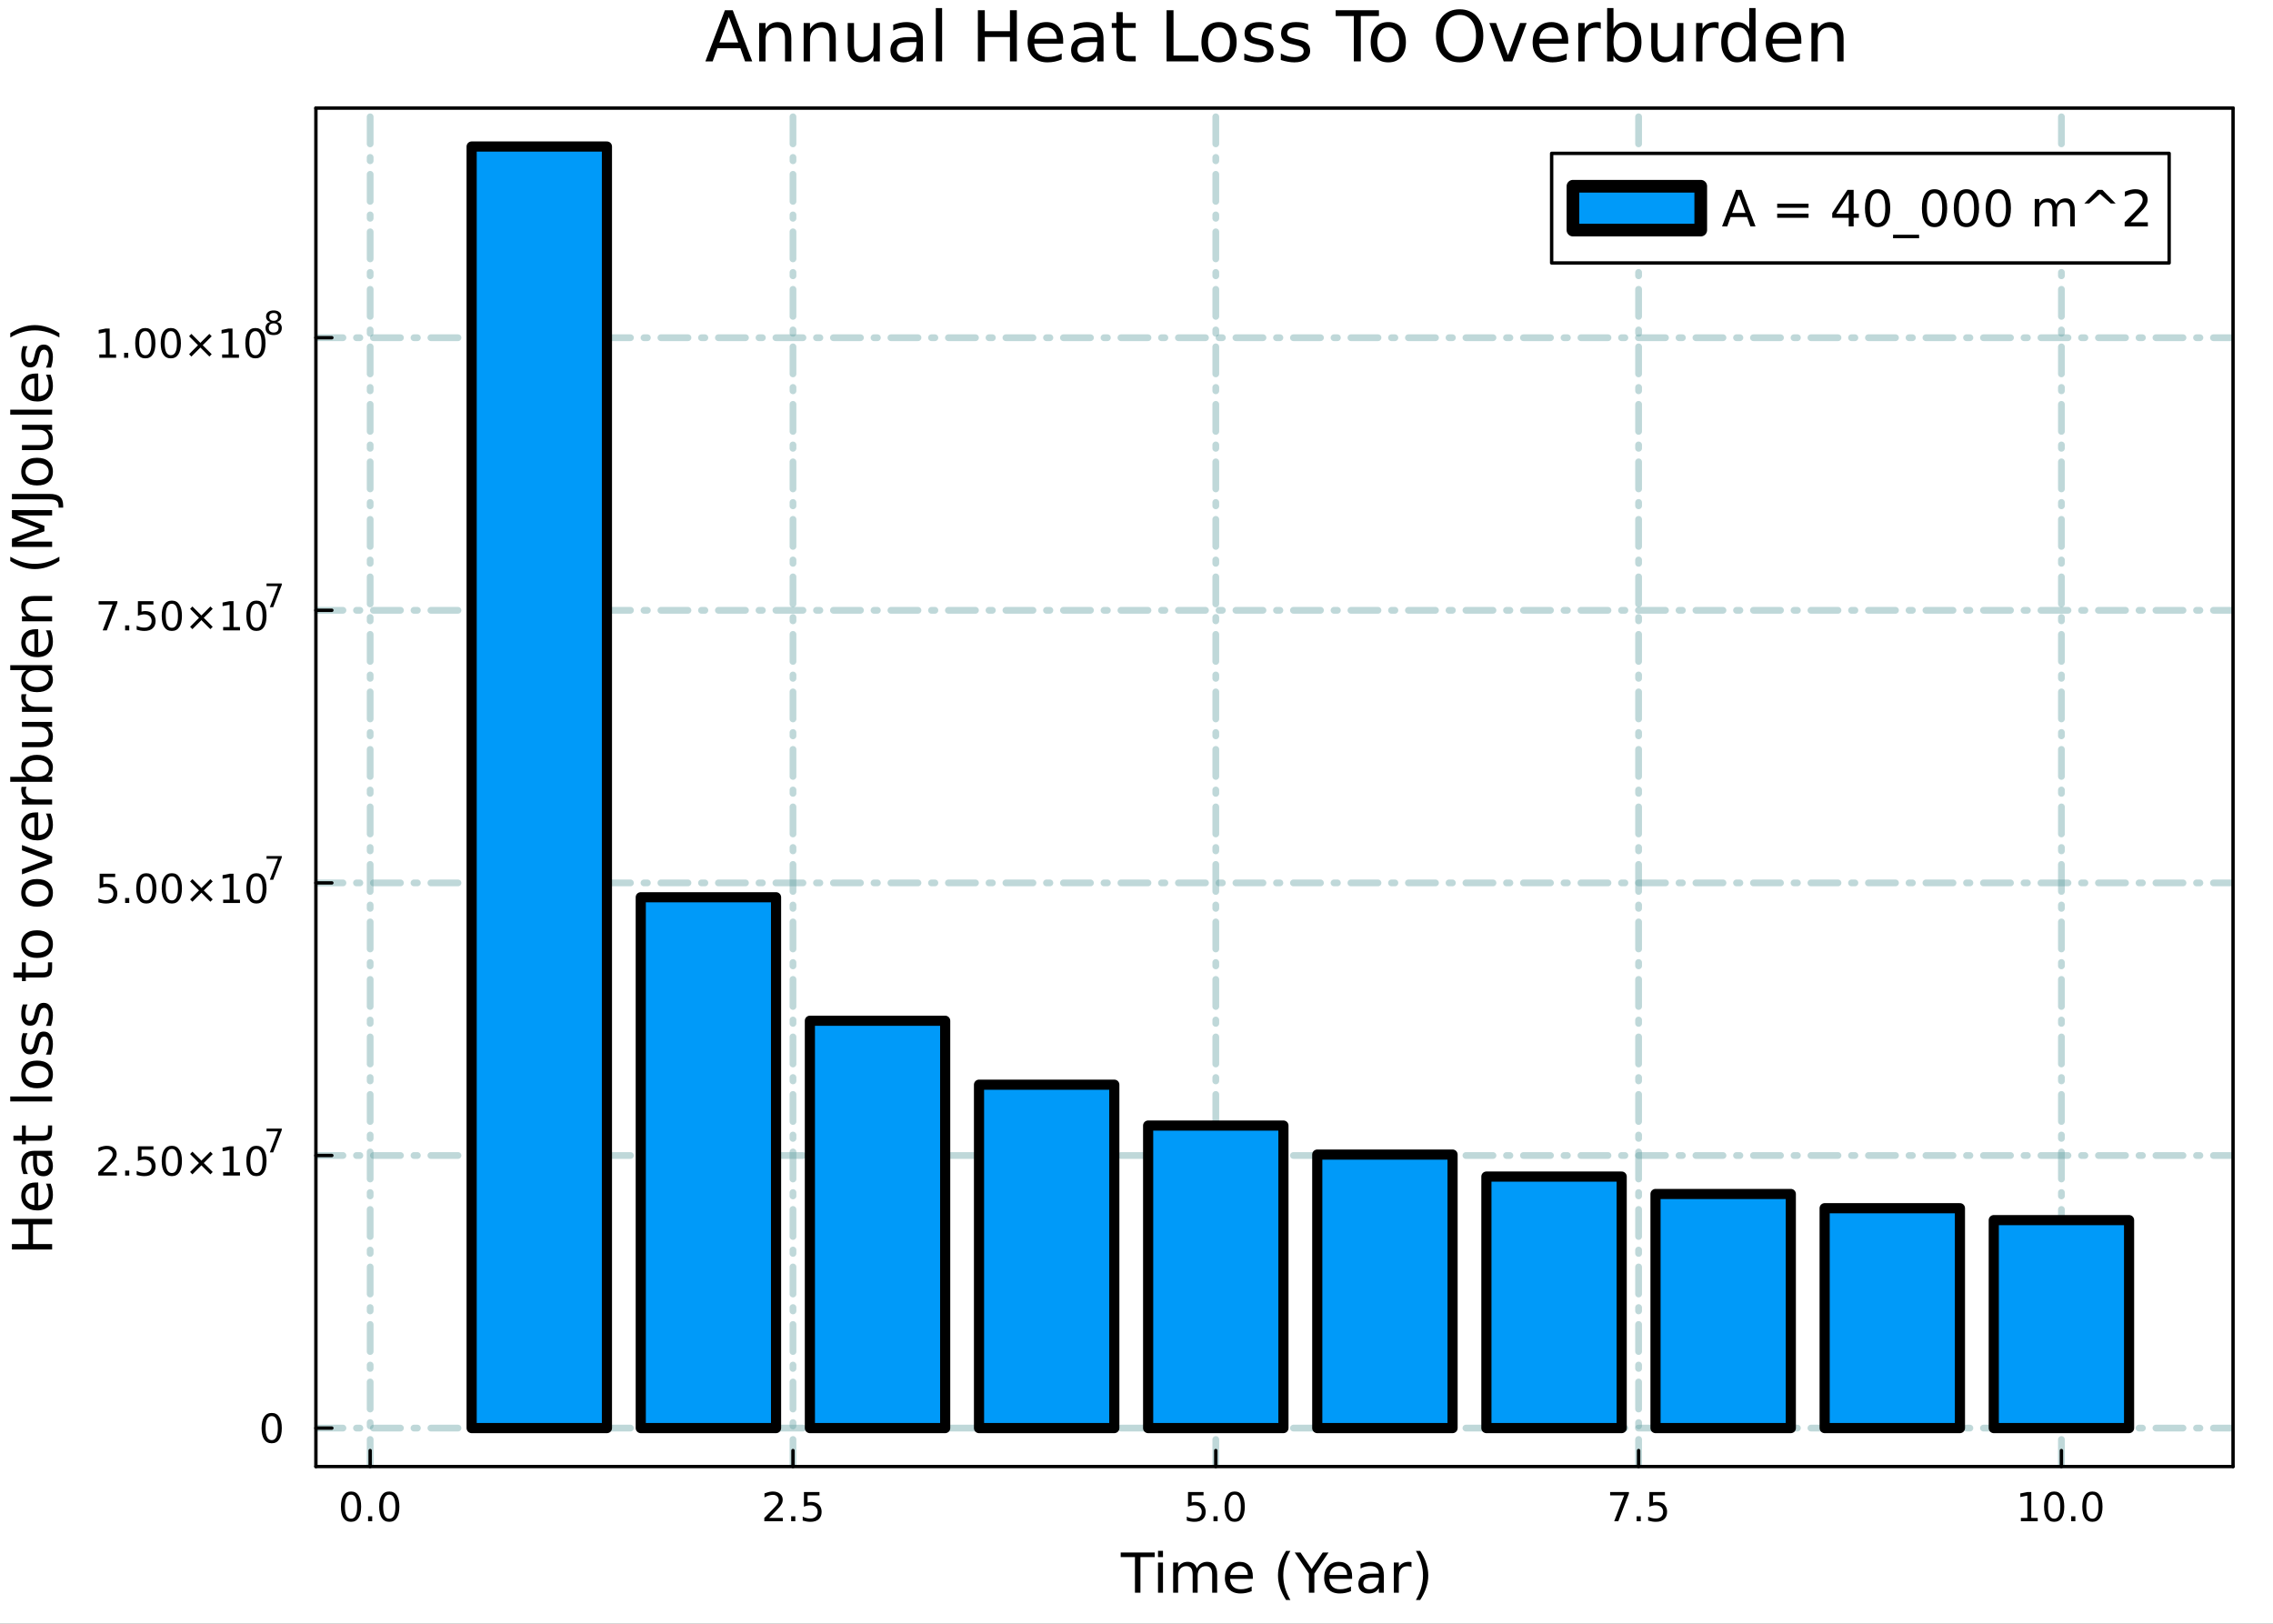 <?xml version="1.0" encoding="utf-8"?>
<svg xmlns="http://www.w3.org/2000/svg" xmlns:xlink="http://www.w3.org/1999/xlink" width="672" height="480" viewBox="0 0 2688 1920">
<rect x="0" y="0" width="2688" height="1920" fill="#333333" stroke="none"/>
<defs>
  <clipPath id="clip980">
    <rect x="0" y="0" width="2688" height="1920"/>
  </clipPath>
</defs>
<path clip-path="url(#clip980)" d="M0 1920 L2688 1920 L2688 0 L0 0  Z" fill="#ffffff" fill-rule="evenodd" fill-opacity="1"/>
<defs>
  <clipPath id="clip981">
    <rect x="537" y="0" width="1883" height="1883"/>
  </clipPath>
</defs>
<path clip-path="url(#clip980)" d="M373.57 1734.12 L2640.76 1734.12 L2640.76 127.792 L373.57 127.792  Z" fill="#ffffff" fill-rule="evenodd" fill-opacity="1"/>
<defs>
  <clipPath id="clip982">
    <rect x="373" y="127" width="2268" height="1607"/>
  </clipPath>
</defs>
<polyline clip-path="url(#clip982)" style="stroke:#5f9ea0; stroke-linecap:round; stroke-linejoin:round; stroke-width:8; stroke-opacity:0.4; fill:none" stroke-dasharray="32, 16, 4, 16" points="437.736,1734.12 437.736,127.792 "/>
<polyline clip-path="url(#clip982)" style="stroke:#5f9ea0; stroke-linecap:round; stroke-linejoin:round; stroke-width:8; stroke-opacity:0.4; fill:none" stroke-dasharray="32, 16, 4, 16" points="937.749,1734.12 937.749,127.792 "/>
<polyline clip-path="url(#clip982)" style="stroke:#5f9ea0; stroke-linecap:round; stroke-linejoin:round; stroke-width:8; stroke-opacity:0.4; fill:none" stroke-dasharray="32, 16, 4, 16" points="1437.76,1734.12 1437.76,127.792 "/>
<polyline clip-path="url(#clip982)" style="stroke:#5f9ea0; stroke-linecap:round; stroke-linejoin:round; stroke-width:8; stroke-opacity:0.4; fill:none" stroke-dasharray="32, 16, 4, 16" points="1937.77,1734.12 1937.77,127.792 "/>
<polyline clip-path="url(#clip982)" style="stroke:#5f9ea0; stroke-linecap:round; stroke-linejoin:round; stroke-width:8; stroke-opacity:0.4; fill:none" stroke-dasharray="32, 16, 4, 16" points="2437.79,1734.12 2437.79,127.792 "/>
<polyline clip-path="url(#clip980)" style="stroke:#000000; stroke-linecap:round; stroke-linejoin:round; stroke-width:4; stroke-opacity:1; fill:none" points="373.57,1734.12 2640.76,1734.12 "/>
<polyline clip-path="url(#clip980)" style="stroke:#000000; stroke-linecap:round; stroke-linejoin:round; stroke-width:4; stroke-opacity:1; fill:none" points="373.57,127.792 2640.76,127.792 "/>
<polyline clip-path="url(#clip980)" style="stroke:#000000; stroke-linecap:round; stroke-linejoin:round; stroke-width:4; stroke-opacity:1; fill:none" points="437.736,1734.12 437.736,1715.22 "/>
<polyline clip-path="url(#clip980)" style="stroke:#000000; stroke-linecap:round; stroke-linejoin:round; stroke-width:4; stroke-opacity:1; fill:none" points="937.749,1734.12 937.749,1715.22 "/>
<polyline clip-path="url(#clip980)" style="stroke:#000000; stroke-linecap:round; stroke-linejoin:round; stroke-width:4; stroke-opacity:1; fill:none" points="1437.76,1734.12 1437.76,1715.22 "/>
<polyline clip-path="url(#clip980)" style="stroke:#000000; stroke-linecap:round; stroke-linejoin:round; stroke-width:4; stroke-opacity:1; fill:none" points="1937.77,1734.12 1937.77,1715.22 "/>
<polyline clip-path="url(#clip980)" style="stroke:#000000; stroke-linecap:round; stroke-linejoin:round; stroke-width:4; stroke-opacity:1; fill:none" points="2437.79,1734.12 2437.79,1715.22 "/>
<path clip-path="url(#clip980)" d="M415.12 1767.34 Q411.509 1767.34 409.681 1770.9 Q407.875 1774.45 407.875 1781.58 Q407.875 1788.68 409.681 1792.25 Q411.509 1795.79 415.12 1795.79 Q418.755 1795.79 420.56 1792.25 Q422.389 1788.68 422.389 1781.58 Q422.389 1774.45 420.56 1770.9 Q418.755 1767.34 415.12 1767.34 M415.12 1763.64 Q420.93 1763.64 423.986 1768.24 Q427.065 1772.83 427.065 1781.58 Q427.065 1790.3 423.986 1794.91 Q420.93 1799.49 415.12 1799.49 Q409.31 1799.49 406.231 1794.91 Q403.176 1790.3 403.176 1781.58 Q403.176 1772.83 406.231 1768.24 Q409.31 1763.64 415.12 1763.64 Z" fill="#000000" fill-rule="evenodd" fill-opacity="1" /><path clip-path="url(#clip980)" d="M435.282 1792.94 L440.166 1792.94 L440.166 1798.82 L435.282 1798.82 L435.282 1792.94 Z" fill="#000000" fill-rule="evenodd" fill-opacity="1" /><path clip-path="url(#clip980)" d="M460.352 1767.34 Q456.74 1767.34 454.912 1770.9 Q453.106 1774.45 453.106 1781.58 Q453.106 1788.68 454.912 1792.25 Q456.74 1795.79 460.352 1795.79 Q463.986 1795.79 465.791 1792.25 Q467.62 1788.68 467.62 1781.58 Q467.62 1774.45 465.791 1770.9 Q463.986 1767.34 460.352 1767.34 M460.352 1763.64 Q466.162 1763.64 469.217 1768.24 Q472.296 1772.83 472.296 1781.58 Q472.296 1790.3 469.217 1794.91 Q466.162 1799.49 460.352 1799.49 Q454.541 1799.49 451.463 1794.91 Q448.407 1790.3 448.407 1781.58 Q448.407 1772.83 451.463 1768.24 Q454.541 1763.64 460.352 1763.64 Z" fill="#000000" fill-rule="evenodd" fill-opacity="1" /><path clip-path="url(#clip980)" d="M909.485 1794.89 L925.804 1794.89 L925.804 1798.82 L903.86 1798.82 L903.86 1794.89 Q906.522 1792.13 911.105 1787.5 Q915.712 1782.85 916.892 1781.51 Q919.138 1778.98 920.017 1777.25 Q920.92 1775.49 920.92 1773.8 Q920.92 1771.04 918.976 1769.31 Q917.054 1767.57 913.952 1767.57 Q911.753 1767.57 909.3 1768.34 Q906.869 1769.1 904.091 1770.65 L904.091 1765.93 Q906.915 1764.79 909.369 1764.21 Q911.823 1763.64 913.86 1763.64 Q919.23 1763.64 922.425 1766.32 Q925.619 1769.01 925.619 1773.5 Q925.619 1775.63 924.809 1777.55 Q924.022 1779.45 921.915 1782.04 Q921.337 1782.71 918.235 1785.93 Q915.133 1789.12 909.485 1794.89 Z" fill="#000000" fill-rule="evenodd" fill-opacity="1" /><path clip-path="url(#clip980)" d="M935.619 1792.94 L940.503 1792.94 L940.503 1798.82 L935.619 1798.82 L935.619 1792.94 Z" fill="#000000" fill-rule="evenodd" fill-opacity="1" /><path clip-path="url(#clip980)" d="M950.735 1764.26 L969.091 1764.26 L969.091 1768.2 L955.017 1768.2 L955.017 1776.67 Q956.036 1776.32 957.054 1776.16 Q958.073 1775.97 959.091 1775.97 Q964.878 1775.97 968.258 1779.15 Q971.637 1782.32 971.637 1787.73 Q971.637 1793.31 968.165 1796.41 Q964.693 1799.49 958.374 1799.49 Q956.198 1799.49 953.929 1799.12 Q951.684 1798.75 949.276 1798.01 L949.276 1793.31 Q951.36 1794.45 953.582 1795 Q955.804 1795.56 958.281 1795.56 Q962.286 1795.56 964.624 1793.45 Q966.961 1791.34 966.961 1787.73 Q966.961 1784.12 964.624 1782.02 Q962.286 1779.91 958.281 1779.91 Q956.406 1779.91 954.531 1780.33 Q952.679 1780.74 950.735 1781.62 L950.735 1764.26 Z" fill="#000000" fill-rule="evenodd" fill-opacity="1" /><path clip-path="url(#clip980)" d="M1404.93 1764.26 L1423.28 1764.26 L1423.28 1768.2 L1409.21 1768.2 L1409.21 1776.67 Q1410.23 1776.32 1411.25 1776.16 Q1412.26 1775.97 1413.28 1775.97 Q1419.07 1775.97 1422.45 1779.15 Q1425.83 1782.32 1425.83 1787.73 Q1425.83 1793.31 1422.36 1796.41 Q1418.88 1799.49 1412.56 1799.49 Q1410.39 1799.49 1408.12 1799.12 Q1405.87 1798.75 1403.47 1798.01 L1403.47 1793.31 Q1405.55 1794.45 1407.77 1795 Q1410 1795.56 1412.47 1795.56 Q1416.48 1795.56 1418.81 1793.45 Q1421.15 1791.34 1421.15 1787.73 Q1421.15 1784.12 1418.81 1782.02 Q1416.48 1779.91 1412.47 1779.91 Q1410.6 1779.91 1408.72 1780.33 Q1406.87 1780.74 1404.93 1781.62 L1404.93 1764.26 Z" fill="#000000" fill-rule="evenodd" fill-opacity="1" /><path clip-path="url(#clip980)" d="M1435.04 1792.94 L1439.93 1792.94 L1439.93 1798.82 L1435.04 1798.82 L1435.04 1792.94 Z" fill="#000000" fill-rule="evenodd" fill-opacity="1" /><path clip-path="url(#clip980)" d="M1460.11 1767.34 Q1456.5 1767.34 1454.67 1770.9 Q1452.87 1774.45 1452.87 1781.58 Q1452.87 1788.68 1454.67 1792.25 Q1456.5 1795.79 1460.11 1795.79 Q1463.75 1795.79 1465.55 1792.25 Q1467.38 1788.68 1467.38 1781.58 Q1467.38 1774.45 1465.55 1770.9 Q1463.75 1767.34 1460.11 1767.34 M1460.11 1763.64 Q1465.92 1763.64 1468.98 1768.24 Q1472.06 1772.83 1472.06 1781.58 Q1472.06 1790.3 1468.98 1794.91 Q1465.92 1799.49 1460.11 1799.49 Q1454.3 1799.49 1451.22 1794.91 Q1448.17 1790.3 1448.17 1781.58 Q1448.17 1772.83 1451.22 1768.24 Q1454.3 1763.64 1460.11 1763.64 Z" fill="#000000" fill-rule="evenodd" fill-opacity="1" /><path clip-path="url(#clip980)" d="M1904.09 1764.26 L1926.32 1764.26 L1926.32 1766.25 L1913.77 1798.82 L1908.89 1798.82 L1920.69 1768.2 L1904.09 1768.2 L1904.09 1764.26 Z" fill="#000000" fill-rule="evenodd" fill-opacity="1" /><path clip-path="url(#clip980)" d="M1935.44 1792.94 L1940.32 1792.94 L1940.32 1798.82 L1935.44 1798.82 L1935.44 1792.94 Z" fill="#000000" fill-rule="evenodd" fill-opacity="1" /><path clip-path="url(#clip980)" d="M1950.55 1764.26 L1968.91 1764.26 L1968.91 1768.2 L1954.83 1768.2 L1954.83 1776.67 Q1955.85 1776.32 1956.87 1776.16 Q1957.89 1775.97 1958.91 1775.97 Q1964.7 1775.97 1968.07 1779.15 Q1971.45 1782.32 1971.45 1787.73 Q1971.45 1793.31 1967.98 1796.41 Q1964.51 1799.49 1958.19 1799.49 Q1956.01 1799.49 1953.75 1799.12 Q1951.5 1798.75 1949.09 1798.01 L1949.09 1793.31 Q1951.18 1794.45 1953.4 1795 Q1955.62 1795.56 1958.1 1795.56 Q1962.1 1795.56 1964.44 1793.45 Q1966.78 1791.34 1966.78 1787.73 Q1966.78 1784.12 1964.44 1782.02 Q1962.1 1779.91 1958.1 1779.91 Q1956.22 1779.91 1954.35 1780.33 Q1952.5 1780.74 1950.55 1781.62 L1950.55 1764.26 Z" fill="#000000" fill-rule="evenodd" fill-opacity="1" /><path clip-path="url(#clip980)" d="M2389.86 1794.89 L2397.5 1794.89 L2397.5 1768.52 L2389.19 1770.19 L2389.19 1765.93 L2397.45 1764.26 L2402.13 1764.26 L2402.13 1794.89 L2409.77 1794.89 L2409.77 1798.82 L2389.86 1798.82 L2389.86 1794.89 Z" fill="#000000" fill-rule="evenodd" fill-opacity="1" /><path clip-path="url(#clip980)" d="M2429.21 1767.34 Q2425.6 1767.34 2423.77 1770.9 Q2421.97 1774.45 2421.97 1781.58 Q2421.97 1788.68 2423.77 1792.25 Q2425.6 1795.79 2429.21 1795.79 Q2432.84 1795.79 2434.65 1792.25 Q2436.48 1788.68 2436.48 1781.58 Q2436.48 1774.45 2434.65 1770.9 Q2432.84 1767.34 2429.21 1767.34 M2429.21 1763.64 Q2435.02 1763.64 2438.08 1768.24 Q2441.15 1772.83 2441.15 1781.58 Q2441.15 1790.3 2438.08 1794.91 Q2435.02 1799.49 2429.21 1799.49 Q2423.4 1799.49 2420.32 1794.91 Q2417.27 1790.3 2417.27 1781.58 Q2417.27 1772.83 2420.32 1768.24 Q2423.4 1763.64 2429.21 1763.64 Z" fill="#000000" fill-rule="evenodd" fill-opacity="1" /><path clip-path="url(#clip980)" d="M2449.37 1792.94 L2454.26 1792.94 L2454.26 1798.82 L2449.37 1798.82 L2449.37 1792.94 Z" fill="#000000" fill-rule="evenodd" fill-opacity="1" /><path clip-path="url(#clip980)" d="M2474.44 1767.34 Q2470.83 1767.34 2469 1770.9 Q2467.2 1774.45 2467.2 1781.58 Q2467.2 1788.68 2469 1792.25 Q2470.83 1795.79 2474.44 1795.79 Q2478.08 1795.79 2479.88 1792.25 Q2481.71 1788.68 2481.71 1781.58 Q2481.71 1774.45 2479.88 1770.9 Q2478.08 1767.34 2474.44 1767.34 M2474.44 1763.64 Q2480.25 1763.64 2483.31 1768.24 Q2486.39 1772.83 2486.39 1781.58 Q2486.39 1790.3 2483.31 1794.91 Q2480.25 1799.49 2474.44 1799.49 Q2468.63 1799.49 2465.55 1794.91 Q2462.5 1790.3 2462.5 1781.58 Q2462.5 1772.83 2465.55 1768.24 Q2468.63 1763.64 2474.44 1763.64 Z" fill="#000000" fill-rule="evenodd" fill-opacity="1" /><path clip-path="url(#clip980)" d="M1325.31 1835.78 L1365.51 1835.78 L1365.51 1841.19 L1348.64 1841.19 L1348.64 1883.3 L1342.18 1883.3 L1342.18 1841.19 L1325.31 1841.19 L1325.31 1835.78 Z" fill="#000000" fill-rule="evenodd" fill-opacity="1" /><path clip-path="url(#clip980)" d="M1369.46 1847.65 L1375.31 1847.65 L1375.31 1883.3 L1369.46 1883.3 L1369.46 1847.65 M1369.46 1833.78 L1375.31 1833.78 L1375.31 1841.19 L1369.46 1841.19 L1369.46 1833.78 Z" fill="#000000" fill-rule="evenodd" fill-opacity="1" /><path clip-path="url(#clip980)" d="M1415.32 1854.5 Q1417.52 1850.55 1420.57 1848.67 Q1423.63 1846.79 1427.77 1846.79 Q1433.34 1846.79 1436.36 1850.71 Q1439.38 1854.59 1439.38 1861.78 L1439.38 1883.3 L1433.5 1883.3 L1433.5 1861.98 Q1433.5 1856.85 1431.68 1854.37 Q1429.87 1851.89 1426.14 1851.89 Q1421.59 1851.89 1418.95 1854.91 Q1416.31 1857.93 1416.31 1863.15 L1416.31 1883.3 L1410.42 1883.3 L1410.42 1861.98 Q1410.42 1856.82 1408.61 1854.37 Q1406.79 1851.89 1403 1851.89 Q1398.52 1851.89 1395.87 1854.94 Q1393.23 1857.97 1393.23 1863.15 L1393.23 1883.3 L1387.34 1883.3 L1387.34 1847.65 L1393.23 1847.65 L1393.23 1853.19 Q1395.24 1849.91 1398.04 1848.35 Q1400.84 1846.79 1404.69 1846.79 Q1408.57 1846.79 1411.28 1848.77 Q1414.02 1850.74 1415.32 1854.5 Z" fill="#000000" fill-rule="evenodd" fill-opacity="1" /><path clip-path="url(#clip980)" d="M1481.56 1864.01 L1481.56 1866.88 L1454.63 1866.88 Q1455.01 1872.92 1458.26 1876.11 Q1461.54 1879.26 1467.36 1879.26 Q1470.74 1879.26 1473.89 1878.43 Q1477.07 1877.6 1480.19 1875.95 L1480.19 1881.49 Q1477.04 1882.82 1473.73 1883.52 Q1470.42 1884.22 1467.01 1884.22 Q1458.48 1884.22 1453.48 1879.26 Q1448.52 1874.29 1448.52 1865.83 Q1448.52 1857.07 1453.23 1851.95 Q1457.97 1846.79 1465.99 1846.79 Q1473.19 1846.79 1477.36 1851.44 Q1481.56 1856.06 1481.56 1864.01 M1475.7 1862.29 Q1475.64 1857.49 1473 1854.62 Q1470.39 1851.76 1466.06 1851.76 Q1461.15 1851.76 1458.19 1854.53 Q1455.27 1857.3 1454.82 1862.33 L1475.7 1862.29 Z" fill="#000000" fill-rule="evenodd" fill-opacity="1" /><path clip-path="url(#clip980)" d="M1525.96 1833.84 Q1521.69 1841.16 1519.62 1848.32 Q1517.56 1855.48 1517.56 1862.84 Q1517.56 1870.19 1519.62 1877.41 Q1521.72 1884.61 1525.96 1891.89 L1520.87 1891.89 Q1516.09 1884.41 1513.7 1877.19 Q1511.35 1869.96 1511.35 1862.84 Q1511.35 1855.74 1513.7 1848.54 Q1516.06 1841.35 1520.87 1833.84 L1525.96 1833.84 Z" fill="#000000" fill-rule="evenodd" fill-opacity="1" /><path clip-path="url(#clip980)" d="M1531.05 1835.78 L1537.96 1835.78 L1551.13 1855.32 L1564.22 1835.78 L1571.12 1835.78 L1554.32 1860.67 L1554.32 1883.3 L1547.86 1883.3 L1547.86 1860.67 L1531.05 1835.78 Z" fill="#000000" fill-rule="evenodd" fill-opacity="1" /><path clip-path="url(#clip980)" d="M1598.97 1864.01 L1598.97 1866.88 L1572.05 1866.88 Q1572.43 1872.92 1575.67 1876.11 Q1578.95 1879.26 1584.78 1879.26 Q1588.15 1879.26 1591.3 1878.43 Q1594.48 1877.6 1597.6 1875.95 L1597.6 1881.49 Q1594.45 1882.82 1591.14 1883.52 Q1587.83 1884.22 1584.43 1884.22 Q1575.9 1884.22 1570.9 1879.26 Q1565.93 1874.29 1565.93 1865.83 Q1565.93 1857.07 1570.65 1851.95 Q1575.39 1846.79 1583.41 1846.79 Q1590.6 1846.79 1594.77 1851.44 Q1598.97 1856.06 1598.97 1864.01 M1593.12 1862.29 Q1593.05 1857.49 1590.41 1854.62 Q1587.8 1851.76 1583.47 1851.76 Q1578.57 1851.76 1575.61 1854.53 Q1572.68 1857.3 1572.24 1862.33 L1593.12 1862.29 Z" fill="#000000" fill-rule="evenodd" fill-opacity="1" /><path clip-path="url(#clip980)" d="M1624.79 1865.38 Q1617.69 1865.38 1614.95 1867 Q1612.21 1868.63 1612.21 1872.54 Q1612.21 1875.66 1614.25 1877.51 Q1616.32 1879.32 1619.85 1879.32 Q1624.72 1879.32 1627.65 1875.88 Q1630.61 1872.42 1630.61 1866.69 L1630.61 1865.38 L1624.79 1865.38 M1636.47 1862.96 L1636.47 1883.3 L1630.61 1883.3 L1630.61 1877.89 Q1628.6 1881.14 1625.61 1882.7 Q1622.62 1884.22 1618.29 1884.22 Q1612.82 1884.22 1609.57 1881.17 Q1606.36 1878.08 1606.36 1872.92 Q1606.36 1866.91 1610.37 1863.85 Q1614.41 1860.8 1622.4 1860.8 L1630.61 1860.8 L1630.61 1860.23 Q1630.61 1856.18 1627.94 1853.99 Q1625.29 1851.76 1620.49 1851.76 Q1617.43 1851.76 1614.54 1852.49 Q1611.64 1853.22 1608.97 1854.69 L1608.97 1849.28 Q1612.18 1848.03 1615.21 1847.43 Q1618.23 1846.79 1621.09 1846.79 Q1628.83 1846.79 1632.65 1850.8 Q1636.47 1854.81 1636.47 1862.96 Z" fill="#000000" fill-rule="evenodd" fill-opacity="1" /><path clip-path="url(#clip980)" d="M1669.19 1853.13 Q1668.2 1852.55 1667.02 1852.3 Q1665.88 1852.01 1664.48 1852.01 Q1659.51 1852.01 1656.84 1855.26 Q1654.2 1858.47 1654.2 1864.52 L1654.2 1883.3 L1648.31 1883.3 L1648.31 1847.65 L1654.2 1847.65 L1654.2 1853.19 Q1656.04 1849.94 1659 1848.39 Q1661.96 1846.79 1666.19 1846.79 Q1666.8 1846.79 1667.53 1846.89 Q1668.26 1846.95 1669.15 1847.11 L1669.19 1853.13 Z" fill="#000000" fill-rule="evenodd" fill-opacity="1" /><path clip-path="url(#clip980)" d="M1674.41 1833.84 L1679.5 1833.84 Q1684.27 1841.35 1686.63 1848.54 Q1689.02 1855.74 1689.02 1862.84 Q1689.02 1869.96 1686.63 1877.19 Q1684.27 1884.41 1679.5 1891.89 L1674.41 1891.89 Q1678.64 1884.61 1680.71 1877.41 Q1682.81 1870.19 1682.81 1862.84 Q1682.81 1855.48 1680.71 1848.32 Q1678.64 1841.16 1674.41 1833.84 Z" fill="#000000" fill-rule="evenodd" fill-opacity="1" /><polyline clip-path="url(#clip982)" style="stroke:#5f9ea0; stroke-linecap:round; stroke-linejoin:round; stroke-width:8; stroke-opacity:0.4; fill:none" stroke-dasharray="32, 16, 4, 16" points="373.57,1688.65 2640.76,1688.65 "/>
<polyline clip-path="url(#clip982)" style="stroke:#5f9ea0; stroke-linecap:round; stroke-linejoin:round; stroke-width:8; stroke-opacity:0.4; fill:none" stroke-dasharray="32, 16, 4, 16" points="373.57,1366.32 2640.76,1366.32 "/>
<polyline clip-path="url(#clip982)" style="stroke:#5f9ea0; stroke-linecap:round; stroke-linejoin:round; stroke-width:8; stroke-opacity:0.4; fill:none" stroke-dasharray="32, 16, 4, 16" points="373.57,1043.99 2640.76,1043.99 "/>
<polyline clip-path="url(#clip982)" style="stroke:#5f9ea0; stroke-linecap:round; stroke-linejoin:round; stroke-width:8; stroke-opacity:0.4; fill:none" stroke-dasharray="32, 16, 4, 16" points="373.57,721.663 2640.76,721.663 "/>
<polyline clip-path="url(#clip982)" style="stroke:#5f9ea0; stroke-linecap:round; stroke-linejoin:round; stroke-width:8; stroke-opacity:0.4; fill:none" stroke-dasharray="32, 16, 4, 16" points="373.57,399.332 2640.76,399.332 "/>
<polyline clip-path="url(#clip980)" style="stroke:#000000; stroke-linecap:round; stroke-linejoin:round; stroke-width:4; stroke-opacity:1; fill:none" points="373.57,1734.12 373.57,127.792 "/>
<polyline clip-path="url(#clip980)" style="stroke:#000000; stroke-linecap:round; stroke-linejoin:round; stroke-width:4; stroke-opacity:1; fill:none" points="2640.76,1734.12 2640.76,127.792 "/>
<polyline clip-path="url(#clip980)" style="stroke:#000000; stroke-linecap:round; stroke-linejoin:round; stroke-width:4; stroke-opacity:1; fill:none" points="373.57,1688.65 392.468,1688.65 "/>
<polyline clip-path="url(#clip980)" style="stroke:#000000; stroke-linecap:round; stroke-linejoin:round; stroke-width:4; stroke-opacity:1; fill:none" points="373.57,1366.32 392.468,1366.32 "/>
<polyline clip-path="url(#clip980)" style="stroke:#000000; stroke-linecap:round; stroke-linejoin:round; stroke-width:4; stroke-opacity:1; fill:none" points="373.57,1043.99 392.468,1043.99 "/>
<polyline clip-path="url(#clip980)" style="stroke:#000000; stroke-linecap:round; stroke-linejoin:round; stroke-width:4; stroke-opacity:1; fill:none" points="373.57,721.663 392.468,721.663 "/>
<polyline clip-path="url(#clip980)" style="stroke:#000000; stroke-linecap:round; stroke-linejoin:round; stroke-width:4; stroke-opacity:1; fill:none" points="373.57,399.332 392.468,399.332 "/>
<path clip-path="url(#clip980)" d="M321.306 1674.45 Q317.695 1674.45 315.866 1678.02 Q314.061 1681.56 314.061 1688.69 Q314.061 1695.8 315.866 1699.36 Q317.695 1702.9 321.306 1702.9 Q324.94 1702.9 326.746 1699.36 Q328.574 1695.8 328.574 1688.69 Q328.574 1681.56 326.746 1678.02 Q324.94 1674.45 321.306 1674.45 M321.306 1670.75 Q327.116 1670.75 330.172 1675.36 Q333.25 1679.94 333.25 1688.69 Q333.25 1697.42 330.172 1702.02 Q327.116 1706.61 321.306 1706.61 Q315.496 1706.61 312.417 1702.02 Q309.362 1697.42 309.362 1688.69 Q309.362 1679.94 312.417 1675.36 Q315.496 1670.75 321.306 1670.75 Z" fill="#000000" fill-rule="evenodd" fill-opacity="1" /><path clip-path="url(#clip980)" d="M121.839 1386.12 L138.159 1386.12 L138.159 1390.05 L116.214 1390.05 L116.214 1386.12 Q118.876 1383.36 123.46 1378.73 Q128.066 1374.08 129.247 1372.74 Q131.492 1370.21 132.372 1368.48 Q133.275 1366.72 133.275 1365.03 Q133.275 1362.27 131.33 1360.54 Q129.409 1358.8 126.307 1358.8 Q124.108 1358.8 121.654 1359.57 Q119.224 1360.33 116.446 1361.88 L116.446 1357.16 Q119.27 1356.02 121.724 1355.45 Q124.177 1354.87 126.214 1354.87 Q131.585 1354.87 134.779 1357.55 Q137.974 1360.24 137.974 1364.73 Q137.974 1366.86 137.163 1368.78 Q136.376 1370.68 134.27 1373.27 Q133.691 1373.94 130.589 1377.16 Q127.488 1380.35 121.839 1386.12 Z" fill="#000000" fill-rule="evenodd" fill-opacity="1" /><path clip-path="url(#clip980)" d="M147.974 1384.17 L152.858 1384.17 L152.858 1390.05 L147.974 1390.05 L147.974 1384.17 Z" fill="#000000" fill-rule="evenodd" fill-opacity="1" /><path clip-path="url(#clip980)" d="M163.089 1355.49 L181.446 1355.49 L181.446 1359.43 L167.372 1359.43 L167.372 1367.9 Q168.39 1367.55 169.409 1367.39 Q170.427 1367.2 171.446 1367.2 Q177.233 1367.2 180.612 1370.38 Q183.992 1373.55 183.992 1378.96 Q183.992 1384.54 180.52 1387.64 Q177.047 1390.72 170.728 1390.72 Q168.552 1390.72 166.284 1390.35 Q164.038 1389.98 161.631 1389.24 L161.631 1384.54 Q163.714 1385.68 165.936 1386.23 Q168.159 1386.79 170.635 1386.79 Q174.64 1386.79 176.978 1384.68 Q179.316 1382.58 179.316 1378.96 Q179.316 1375.35 176.978 1373.25 Q174.64 1371.14 170.635 1371.14 Q168.76 1371.14 166.885 1371.56 Q165.034 1371.97 163.089 1372.85 L163.089 1355.49 Z" fill="#000000" fill-rule="evenodd" fill-opacity="1" /><path clip-path="url(#clip980)" d="M203.205 1358.57 Q199.594 1358.57 197.765 1362.14 Q195.959 1365.68 195.959 1372.81 Q195.959 1379.91 197.765 1383.48 Q199.594 1387.02 203.205 1387.02 Q206.839 1387.02 208.645 1383.48 Q210.473 1379.91 210.473 1372.81 Q210.473 1365.68 208.645 1362.14 Q206.839 1358.57 203.205 1358.57 M203.205 1354.87 Q209.015 1354.87 212.07 1359.47 Q215.149 1364.06 215.149 1372.81 Q215.149 1381.53 212.07 1386.14 Q209.015 1390.72 203.205 1390.72 Q197.395 1390.72 194.316 1386.14 Q191.26 1381.53 191.26 1372.81 Q191.26 1364.06 194.316 1359.47 Q197.395 1354.87 203.205 1354.87 Z" fill="#000000" fill-rule="evenodd" fill-opacity="1" /><path clip-path="url(#clip980)" d="M251.538 1364.59 L240.959 1375.21 L251.538 1385.79 L248.783 1388.59 L238.158 1377.97 L227.533 1388.59 L224.802 1385.79 L235.357 1375.21 L224.802 1364.59 L227.533 1361.79 L238.158 1372.41 L248.783 1361.79 L251.538 1364.59 Z" fill="#000000" fill-rule="evenodd" fill-opacity="1" /><path clip-path="url(#clip980)" d="M263.899 1386.12 L271.538 1386.12 L271.538 1359.75 L263.228 1361.42 L263.228 1357.16 L271.491 1355.49 L276.167 1355.49 L276.167 1386.12 L283.806 1386.12 L283.806 1390.05 L263.899 1390.05 L263.899 1386.12 Z" fill="#000000" fill-rule="evenodd" fill-opacity="1" /><path clip-path="url(#clip980)" d="M303.25 1358.57 Q299.639 1358.57 297.811 1362.14 Q296.005 1365.68 296.005 1372.81 Q296.005 1379.91 297.811 1383.48 Q299.639 1387.02 303.25 1387.02 Q306.885 1387.02 308.69 1383.48 Q310.519 1379.91 310.519 1372.81 Q310.519 1365.68 308.69 1362.14 Q306.885 1358.57 303.25 1358.57 M303.25 1354.87 Q309.061 1354.87 312.116 1359.47 Q315.195 1364.06 315.195 1372.81 Q315.195 1381.53 312.116 1386.14 Q309.061 1390.72 303.25 1390.72 Q297.44 1390.72 294.362 1386.14 Q291.306 1381.53 291.306 1372.81 Q291.306 1364.06 294.362 1359.47 Q297.44 1354.87 303.25 1354.87 Z" fill="#000000" fill-rule="evenodd" fill-opacity="1" /><path clip-path="url(#clip980)" d="M315.195 1334.56 L333.25 1334.56 L333.25 1336.18 L323.057 1362.64 L319.088 1362.64 L328.68 1337.76 L315.195 1337.76 L315.195 1334.56 Z" fill="#000000" fill-rule="evenodd" fill-opacity="1" /><path clip-path="url(#clip980)" d="M117.858 1033.16 L136.214 1033.16 L136.214 1037.1 L122.14 1037.1 L122.14 1045.57 Q123.159 1045.22 124.177 1045.06 Q125.196 1044.87 126.214 1044.87 Q132.001 1044.87 135.381 1048.05 Q138.761 1051.22 138.761 1056.63 Q138.761 1062.21 135.288 1065.31 Q131.816 1068.39 125.497 1068.39 Q123.321 1068.39 121.052 1068.02 Q118.807 1067.65 116.4 1066.91 L116.4 1062.21 Q118.483 1063.35 120.705 1063.9 Q122.927 1064.46 125.404 1064.46 Q129.409 1064.46 131.747 1062.35 Q134.085 1060.24 134.085 1056.63 Q134.085 1053.02 131.747 1050.92 Q129.409 1048.81 125.404 1048.81 Q123.529 1048.81 121.654 1049.23 Q119.802 1049.64 117.858 1050.52 L117.858 1033.16 Z" fill="#000000" fill-rule="evenodd" fill-opacity="1" /><path clip-path="url(#clip980)" d="M147.974 1061.84 L152.858 1061.84 L152.858 1067.72 L147.974 1067.72 L147.974 1061.84 Z" fill="#000000" fill-rule="evenodd" fill-opacity="1" /><path clip-path="url(#clip980)" d="M173.043 1036.24 Q169.432 1036.24 167.603 1039.8 Q165.798 1043.35 165.798 1050.48 Q165.798 1057.58 167.603 1061.15 Q169.432 1064.69 173.043 1064.69 Q176.677 1064.69 178.483 1061.15 Q180.311 1057.58 180.311 1050.48 Q180.311 1043.35 178.483 1039.8 Q176.677 1036.24 173.043 1036.24 M173.043 1032.54 Q178.853 1032.54 181.909 1037.14 Q184.987 1041.73 184.987 1050.48 Q184.987 1059.2 181.909 1063.81 Q178.853 1068.39 173.043 1068.39 Q167.233 1068.39 164.154 1063.81 Q161.098 1059.2 161.098 1050.48 Q161.098 1041.73 164.154 1037.14 Q167.233 1032.54 173.043 1032.54 Z" fill="#000000" fill-rule="evenodd" fill-opacity="1" /><path clip-path="url(#clip980)" d="M203.205 1036.24 Q199.594 1036.24 197.765 1039.8 Q195.959 1043.35 195.959 1050.48 Q195.959 1057.58 197.765 1061.15 Q199.594 1064.69 203.205 1064.69 Q206.839 1064.69 208.645 1061.15 Q210.473 1057.58 210.473 1050.48 Q210.473 1043.35 208.645 1039.8 Q206.839 1036.24 203.205 1036.24 M203.205 1032.54 Q209.015 1032.54 212.07 1037.14 Q215.149 1041.73 215.149 1050.48 Q215.149 1059.2 212.07 1063.81 Q209.015 1068.39 203.205 1068.39 Q197.395 1068.39 194.316 1063.81 Q191.26 1059.2 191.26 1050.48 Q191.26 1041.73 194.316 1037.14 Q197.395 1032.54 203.205 1032.54 Z" fill="#000000" fill-rule="evenodd" fill-opacity="1" /><path clip-path="url(#clip980)" d="M251.538 1042.26 L240.959 1052.88 L251.538 1063.46 L248.783 1066.26 L238.158 1055.64 L227.533 1066.26 L224.802 1063.46 L235.357 1052.88 L224.802 1042.26 L227.533 1039.46 L238.158 1050.08 L248.783 1039.46 L251.538 1042.26 Z" fill="#000000" fill-rule="evenodd" fill-opacity="1" /><path clip-path="url(#clip980)" d="M263.899 1063.79 L271.538 1063.79 L271.538 1037.42 L263.228 1039.09 L263.228 1034.83 L271.491 1033.16 L276.167 1033.16 L276.167 1063.79 L283.806 1063.79 L283.806 1067.72 L263.899 1067.72 L263.899 1063.79 Z" fill="#000000" fill-rule="evenodd" fill-opacity="1" /><path clip-path="url(#clip980)" d="M303.25 1036.24 Q299.639 1036.24 297.811 1039.8 Q296.005 1043.35 296.005 1050.48 Q296.005 1057.58 297.811 1061.15 Q299.639 1064.69 303.25 1064.69 Q306.885 1064.69 308.69 1061.15 Q310.519 1057.58 310.519 1050.48 Q310.519 1043.35 308.69 1039.8 Q306.885 1036.24 303.25 1036.24 M303.25 1032.54 Q309.061 1032.54 312.116 1037.14 Q315.195 1041.73 315.195 1050.48 Q315.195 1059.2 312.116 1063.81 Q309.061 1068.39 303.25 1068.39 Q297.44 1068.39 294.362 1063.81 Q291.306 1059.2 291.306 1050.48 Q291.306 1041.73 294.362 1037.14 Q297.44 1032.54 303.25 1032.54 Z" fill="#000000" fill-rule="evenodd" fill-opacity="1" /><path clip-path="url(#clip980)" d="M315.195 1012.23 L333.25 1012.23 L333.25 1013.85 L323.057 1040.31 L319.088 1040.31 L328.68 1015.43 L315.195 1015.43 L315.195 1012.23 Z" fill="#000000" fill-rule="evenodd" fill-opacity="1" /><path clip-path="url(#clip980)" d="M116.631 710.831 L138.853 710.831 L138.853 712.821 L126.307 745.391 L121.423 745.391 L133.228 714.766 L116.631 714.766 L116.631 710.831 Z" fill="#000000" fill-rule="evenodd" fill-opacity="1" /><path clip-path="url(#clip980)" d="M147.974 739.511 L152.858 739.511 L152.858 745.391 L147.974 745.391 L147.974 739.511 Z" fill="#000000" fill-rule="evenodd" fill-opacity="1" /><path clip-path="url(#clip980)" d="M163.089 710.831 L181.446 710.831 L181.446 714.766 L167.372 714.766 L167.372 723.238 Q168.39 722.891 169.409 722.729 Q170.427 722.544 171.446 722.544 Q177.233 722.544 180.612 725.715 Q183.992 728.886 183.992 734.303 Q183.992 739.881 180.52 742.983 Q177.047 746.062 170.728 746.062 Q168.552 746.062 166.284 745.692 Q164.038 745.321 161.631 744.58 L161.631 739.881 Q163.714 741.016 165.936 741.571 Q168.159 742.127 170.635 742.127 Q174.64 742.127 176.978 740.02 Q179.316 737.914 179.316 734.303 Q179.316 730.692 176.978 728.585 Q174.64 726.479 170.635 726.479 Q168.76 726.479 166.885 726.895 Q165.034 727.312 163.089 728.192 L163.089 710.831 Z" fill="#000000" fill-rule="evenodd" fill-opacity="1" /><path clip-path="url(#clip980)" d="M203.205 713.909 Q199.594 713.909 197.765 717.474 Q195.959 721.016 195.959 728.145 Q195.959 735.252 197.765 738.817 Q199.594 742.358 203.205 742.358 Q206.839 742.358 208.645 738.817 Q210.473 735.252 210.473 728.145 Q210.473 721.016 208.645 717.474 Q206.839 713.909 203.205 713.909 M203.205 710.206 Q209.015 710.206 212.07 714.812 Q215.149 719.395 215.149 728.145 Q215.149 736.872 212.07 741.479 Q209.015 746.062 203.205 746.062 Q197.395 746.062 194.316 741.479 Q191.26 736.872 191.26 728.145 Q191.26 719.395 194.316 714.812 Q197.395 710.206 203.205 710.206 Z" fill="#000000" fill-rule="evenodd" fill-opacity="1" /><path clip-path="url(#clip980)" d="M251.538 719.928 L240.959 730.553 L251.538 741.131 L248.783 743.932 L238.158 733.307 L227.533 743.932 L224.802 741.131 L235.357 730.553 L224.802 719.928 L227.533 717.127 L238.158 727.752 L248.783 717.127 L251.538 719.928 Z" fill="#000000" fill-rule="evenodd" fill-opacity="1" /><path clip-path="url(#clip980)" d="M263.899 741.455 L271.538 741.455 L271.538 715.09 L263.228 716.757 L263.228 712.497 L271.491 710.831 L276.167 710.831 L276.167 741.455 L283.806 741.455 L283.806 745.391 L263.899 745.391 L263.899 741.455 Z" fill="#000000" fill-rule="evenodd" fill-opacity="1" /><path clip-path="url(#clip980)" d="M303.25 713.909 Q299.639 713.909 297.811 717.474 Q296.005 721.016 296.005 728.145 Q296.005 735.252 297.811 738.817 Q299.639 742.358 303.25 742.358 Q306.885 742.358 308.69 738.817 Q310.519 735.252 310.519 728.145 Q310.519 721.016 308.69 717.474 Q306.885 713.909 303.25 713.909 M303.25 710.206 Q309.061 710.206 312.116 714.812 Q315.195 719.395 315.195 728.145 Q315.195 736.872 312.116 741.479 Q309.061 746.062 303.25 746.062 Q297.44 746.062 294.362 741.479 Q291.306 736.872 291.306 728.145 Q291.306 719.395 294.362 714.812 Q297.44 710.206 303.25 710.206 Z" fill="#000000" fill-rule="evenodd" fill-opacity="1" /><path clip-path="url(#clip980)" d="M315.195 689.9 L333.25 689.9 L333.25 691.518 L323.057 717.98 L319.088 717.98 L328.68 693.098 L315.195 693.098 L315.195 689.9 Z" fill="#000000" fill-rule="evenodd" fill-opacity="1" /><path clip-path="url(#clip980)" d="M117.418 419.125 L125.057 419.125 L125.057 392.759 L116.747 394.426 L116.747 390.167 L125.011 388.5 L129.687 388.5 L129.687 419.125 L137.325 419.125 L137.325 423.06 L117.418 423.06 L117.418 419.125 Z" fill="#000000" fill-rule="evenodd" fill-opacity="1" /><path clip-path="url(#clip980)" d="M146.77 417.18 L151.654 417.18 L151.654 423.06 L146.77 423.06 L146.77 417.18 Z" fill="#000000" fill-rule="evenodd" fill-opacity="1" /><path clip-path="url(#clip980)" d="M171.839 391.579 Q168.228 391.579 166.399 395.143 Q164.594 398.685 164.594 405.815 Q164.594 412.921 166.399 416.486 Q168.228 420.028 171.839 420.028 Q175.473 420.028 177.279 416.486 Q179.108 412.921 179.108 405.815 Q179.108 398.685 177.279 395.143 Q175.473 391.579 171.839 391.579 M171.839 387.875 Q177.649 387.875 180.705 392.481 Q183.784 397.065 183.784 405.815 Q183.784 414.542 180.705 419.148 Q177.649 423.731 171.839 423.731 Q166.029 423.731 162.95 419.148 Q159.895 414.542 159.895 405.815 Q159.895 397.065 162.95 392.481 Q166.029 387.875 171.839 387.875 Z" fill="#000000" fill-rule="evenodd" fill-opacity="1" /><path clip-path="url(#clip980)" d="M202.001 391.579 Q198.39 391.579 196.561 395.143 Q194.756 398.685 194.756 405.815 Q194.756 412.921 196.561 416.486 Q198.39 420.028 202.001 420.028 Q205.635 420.028 207.441 416.486 Q209.27 412.921 209.27 405.815 Q209.27 398.685 207.441 395.143 Q205.635 391.579 202.001 391.579 M202.001 387.875 Q207.811 387.875 210.867 392.481 Q213.945 397.065 213.945 405.815 Q213.945 414.542 210.867 419.148 Q207.811 423.731 202.001 423.731 Q196.191 423.731 193.112 419.148 Q190.057 414.542 190.057 405.815 Q190.057 397.065 193.112 392.481 Q196.191 387.875 202.001 387.875 Z" fill="#000000" fill-rule="evenodd" fill-opacity="1" /><path clip-path="url(#clip980)" d="M250.334 397.597 L239.755 408.222 L250.334 418.801 L247.579 421.602 L236.955 410.977 L226.33 421.602 L223.598 418.801 L234.154 408.222 L223.598 397.597 L226.33 394.796 L236.955 405.421 L247.579 394.796 L250.334 397.597 Z" fill="#000000" fill-rule="evenodd" fill-opacity="1" /><path clip-path="url(#clip980)" d="M262.695 419.125 L270.334 419.125 L270.334 392.759 L262.024 394.426 L262.024 390.167 L270.288 388.5 L274.964 388.5 L274.964 419.125 L282.602 419.125 L282.602 423.06 L262.695 423.06 L262.695 419.125 Z" fill="#000000" fill-rule="evenodd" fill-opacity="1" /><path clip-path="url(#clip980)" d="M302.047 391.579 Q298.436 391.579 296.607 395.143 Q294.801 398.685 294.801 405.815 Q294.801 412.921 296.607 416.486 Q298.436 420.028 302.047 420.028 Q305.681 420.028 307.487 416.486 Q309.315 412.921 309.315 405.815 Q309.315 398.685 307.487 395.143 Q305.681 391.579 302.047 391.579 M302.047 387.875 Q307.857 387.875 310.912 392.481 Q313.991 397.065 313.991 405.815 Q313.991 414.542 310.912 419.148 Q307.857 423.731 302.047 423.731 Q296.237 423.731 293.158 419.148 Q290.102 414.542 290.102 405.815 Q290.102 397.065 293.158 392.481 Q296.237 387.875 302.047 387.875 Z" fill="#000000" fill-rule="evenodd" fill-opacity="1" /><path clip-path="url(#clip980)" d="M323.621 382.315 Q320.912 382.315 319.351 383.763 Q317.809 385.211 317.809 387.75 Q317.809 390.289 319.351 391.738 Q320.912 393.186 323.621 393.186 Q326.329 393.186 327.89 391.738 Q329.451 390.271 329.451 387.75 Q329.451 385.211 327.89 383.763 Q326.348 382.315 323.621 382.315 M319.822 380.697 Q317.377 380.096 316.004 378.422 Q314.649 376.748 314.649 374.34 Q314.649 370.974 317.038 369.018 Q319.445 367.062 323.621 367.062 Q327.815 367.062 330.203 369.018 Q332.592 370.974 332.592 374.34 Q332.592 376.748 331.219 378.422 Q329.865 380.096 327.439 380.697 Q330.185 381.337 331.708 383.199 Q333.25 385.061 333.25 387.75 Q333.25 391.832 330.749 394.013 Q328.266 396.195 323.621 396.195 Q318.975 396.195 316.474 394.013 Q313.991 391.832 313.991 387.75 Q313.991 385.061 315.533 383.199 Q317.076 381.337 319.822 380.697 M318.43 374.698 Q318.43 376.879 319.784 378.102 Q321.157 379.324 323.621 379.324 Q326.066 379.324 327.439 378.102 Q328.83 376.879 328.83 374.698 Q328.83 372.516 327.439 371.294 Q326.066 370.071 323.621 370.071 Q321.157 370.071 319.784 371.294 Q318.43 372.516 318.43 374.698 Z" fill="#000000" fill-rule="evenodd" fill-opacity="1" /><path clip-path="url(#clip980)" d="M14.118 1477.48 L14.118 1471.05 L33.597 1471.05 L33.597 1447.69 L14.118 1447.69 L14.118 1441.26 L61.638 1441.26 L61.638 1447.69 L39.008 1447.69 L39.008 1471.05 L61.638 1471.05 L61.638 1477.48 L14.118 1477.48 Z" fill="#000000" fill-rule="evenodd" fill-opacity="1" /><path clip-path="url(#clip980)" d="M42.35 1398.23 L45.215 1398.23 L45.215 1425.16 Q51.262 1424.77 54.445 1421.53 Q57.596 1418.25 57.596 1412.42 Q57.596 1409.05 56.769 1405.9 Q55.941 1402.72 54.286 1399.6 L59.824 1399.6 Q61.161 1402.75 61.861 1406.06 Q62.562 1409.37 62.562 1412.77 Q62.562 1421.3 57.596 1426.3 Q52.631 1431.27 44.165 1431.27 Q35.412 1431.27 30.287 1426.56 Q25.131 1421.81 25.131 1413.79 Q25.131 1406.6 29.778 1402.43 Q34.393 1398.23 42.35 1398.23 M40.632 1404.09 Q35.825 1404.15 32.961 1406.79 Q30.096 1409.4 30.096 1413.73 Q30.096 1418.63 32.865 1421.59 Q35.635 1424.52 40.663 1424.97 L40.632 1404.09 Z" fill="#000000" fill-rule="evenodd" fill-opacity="1" /><path clip-path="url(#clip980)" d="M43.719 1372.42 Q43.719 1379.51 45.342 1382.25 Q46.965 1384.99 50.88 1384.99 Q54 1384.99 55.846 1382.95 Q57.66 1380.88 57.66 1377.35 Q57.66 1372.48 54.222 1369.55 Q50.753 1366.59 45.024 1366.59 L43.719 1366.59 L43.719 1372.42 M41.3 1360.74 L61.638 1360.74 L61.638 1366.59 L56.228 1366.59 Q59.474 1368.6 61.034 1371.59 Q62.562 1374.58 62.562 1378.91 Q62.562 1384.38 59.506 1387.63 Q56.419 1390.85 51.262 1390.85 Q45.247 1390.85 42.191 1386.83 Q39.136 1382.79 39.136 1374.8 L39.136 1366.59 L38.563 1366.59 Q34.52 1366.59 32.324 1369.27 Q30.096 1371.91 30.096 1376.71 Q30.096 1379.77 30.828 1382.67 Q31.561 1385.56 33.025 1388.24 L27.614 1388.24 Q26.372 1385.02 25.768 1382 Q25.131 1378.97 25.131 1376.11 Q25.131 1368.37 29.142 1364.55 Q33.152 1360.74 41.3 1360.74 Z" fill="#000000" fill-rule="evenodd" fill-opacity="1" /><path clip-path="url(#clip980)" d="M15.869 1342.88 L25.991 1342.88 L25.991 1330.82 L30.542 1330.82 L30.542 1342.88 L49.894 1342.88 Q54.254 1342.88 55.495 1341.7 Q56.737 1340.49 56.737 1336.83 L56.737 1330.82 L61.638 1330.82 L61.638 1336.83 Q61.638 1343.61 59.124 1346.19 Q56.578 1348.77 49.894 1348.77 L30.542 1348.77 L30.542 1353.06 L25.991 1353.06 L25.991 1348.77 L15.869 1348.77 L15.869 1342.88 Z" fill="#000000" fill-rule="evenodd" fill-opacity="1" /><path clip-path="url(#clip980)" d="M12.113 1302.39 L12.113 1296.54 L61.638 1296.54 L61.638 1302.39 L12.113 1302.39 Z" fill="#000000" fill-rule="evenodd" fill-opacity="1" /><path clip-path="url(#clip980)" d="M30.096 1270.47 Q30.096 1275.18 33.788 1277.92 Q37.449 1280.65 43.846 1280.65 Q50.244 1280.65 53.936 1277.95 Q57.596 1275.21 57.596 1270.47 Q57.596 1265.79 53.904 1263.05 Q50.212 1260.32 43.846 1260.32 Q37.512 1260.32 33.82 1263.05 Q30.096 1265.79 30.096 1270.47 M25.131 1270.47 Q25.131 1262.83 30.096 1258.47 Q35.062 1254.11 43.846 1254.11 Q52.599 1254.11 57.596 1258.47 Q62.562 1262.83 62.562 1270.47 Q62.562 1278.14 57.596 1282.5 Q52.599 1286.83 43.846 1286.83 Q35.062 1286.83 30.096 1282.5 Q25.131 1278.14 25.131 1270.47 Z" fill="#000000" fill-rule="evenodd" fill-opacity="1" /><path clip-path="url(#clip980)" d="M27.041 1221.68 L32.579 1221.68 Q31.306 1224.16 30.669 1226.83 Q30.033 1229.51 30.033 1232.37 Q30.033 1236.73 31.369 1238.93 Q32.706 1241.09 35.38 1241.09 Q37.417 1241.09 38.595 1239.53 Q39.74 1237.97 40.791 1233.26 L41.236 1231.26 Q42.573 1225.02 45.024 1222.41 Q47.443 1219.77 51.803 1219.77 Q56.769 1219.77 59.665 1223.71 Q62.562 1227.63 62.562 1234.5 Q62.562 1237.37 61.989 1240.49 Q61.447 1243.57 60.334 1247.01 L54.286 1247.01 Q55.973 1243.77 56.832 1240.61 Q57.66 1237.46 57.66 1234.38 Q57.66 1230.24 56.259 1228.01 Q54.827 1225.78 52.249 1225.78 Q49.862 1225.78 48.589 1227.41 Q47.316 1229 46.138 1234.44 L45.66 1236.48 Q44.515 1241.92 42.159 1244.34 Q39.772 1246.76 35.635 1246.76 Q30.606 1246.76 27.868 1243.19 Q25.131 1239.63 25.131 1233.07 Q25.131 1229.82 25.608 1226.96 Q26.086 1224.1 27.041 1221.68 Z" fill="#000000" fill-rule="evenodd" fill-opacity="1" /><path clip-path="url(#clip980)" d="M27.041 1187.72 L32.579 1187.72 Q31.306 1190.2 30.669 1192.87 Q30.033 1195.55 30.033 1198.41 Q30.033 1202.77 31.369 1204.97 Q32.706 1207.13 35.38 1207.13 Q37.417 1207.13 38.595 1205.57 Q39.74 1204.01 40.791 1199.3 L41.236 1197.3 Q42.573 1191.06 45.024 1188.45 Q47.443 1185.81 51.803 1185.81 Q56.769 1185.81 59.665 1189.75 Q62.562 1193.67 62.562 1200.54 Q62.562 1203.41 61.989 1206.53 Q61.447 1209.61 60.334 1213.05 L54.286 1213.05 Q55.973 1209.8 56.832 1206.65 Q57.66 1203.5 57.66 1200.41 Q57.66 1196.28 56.259 1194.05 Q54.827 1191.82 52.249 1191.82 Q49.862 1191.82 48.589 1193.44 Q47.316 1195.04 46.138 1200.48 L45.66 1202.52 Q44.515 1207.96 42.159 1210.38 Q39.772 1212.8 35.635 1212.8 Q30.606 1212.8 27.868 1209.23 Q25.131 1205.67 25.131 1199.11 Q25.131 1195.86 25.608 1193 Q26.086 1190.13 27.041 1187.72 Z" fill="#000000" fill-rule="evenodd" fill-opacity="1" /><path clip-path="url(#clip980)" d="M15.869 1149.97 L25.991 1149.97 L25.991 1137.9 L30.542 1137.9 L30.542 1149.97 L49.894 1149.97 Q54.254 1149.97 55.495 1148.79 Q56.737 1147.58 56.737 1143.92 L56.737 1137.9 L61.638 1137.9 L61.638 1143.92 Q61.638 1150.7 59.124 1153.28 Q56.578 1155.85 49.894 1155.85 L30.542 1155.85 L30.542 1160.15 L25.991 1160.15 L25.991 1155.85 L15.869 1155.85 L15.869 1149.97 Z" fill="#000000" fill-rule="evenodd" fill-opacity="1" /><path clip-path="url(#clip980)" d="M30.096 1116.39 Q30.096 1121.1 33.788 1123.84 Q37.449 1126.57 43.846 1126.57 Q50.244 1126.57 53.936 1123.87 Q57.596 1121.13 57.596 1116.39 Q57.596 1111.71 53.904 1108.97 Q50.212 1106.23 43.846 1106.23 Q37.512 1106.23 33.82 1108.97 Q30.096 1111.71 30.096 1116.39 M25.131 1116.39 Q25.131 1108.75 30.096 1104.39 Q35.062 1100.03 43.846 1100.03 Q52.599 1100.03 57.596 1104.39 Q62.562 1108.75 62.562 1116.39 Q62.562 1124.06 57.596 1128.42 Q52.599 1132.75 43.846 1132.75 Q35.062 1132.75 30.096 1128.42 Q25.131 1124.06 25.131 1116.39 Z" fill="#000000" fill-rule="evenodd" fill-opacity="1" /><path clip-path="url(#clip980)" d="M30.096 1055.79 Q30.096 1060.5 33.788 1063.23 Q37.449 1065.97 43.846 1065.97 Q50.244 1065.97 53.936 1063.27 Q57.596 1060.53 57.596 1055.79 Q57.596 1051.11 53.904 1048.37 Q50.212 1045.63 43.846 1045.63 Q37.512 1045.63 33.82 1048.37 Q30.096 1051.11 30.096 1055.79 M25.131 1055.79 Q25.131 1048.15 30.096 1043.79 Q35.062 1039.43 43.846 1039.43 Q52.599 1039.43 57.596 1043.79 Q62.562 1048.15 62.562 1055.79 Q62.562 1063.46 57.596 1067.82 Q52.599 1072.15 43.846 1072.15 Q35.062 1072.15 30.096 1067.82 Q25.131 1063.46 25.131 1055.79 Z" fill="#000000" fill-rule="evenodd" fill-opacity="1" /><path clip-path="url(#clip980)" d="M25.991 1033.92 L25.991 1027.71 L55.909 1016.57 L25.991 1005.43 L25.991 999.227 L61.638 1012.59 L61.638 1020.55 L25.991 1033.92 Z" fill="#000000" fill-rule="evenodd" fill-opacity="1" /><path clip-path="url(#clip980)" d="M42.35 960.651 L45.215 960.651 L45.215 987.578 Q51.262 987.196 54.445 983.949 Q57.596 980.671 57.596 974.846 Q57.596 971.472 56.769 968.321 Q55.941 965.138 54.286 962.019 L59.824 962.019 Q61.161 965.17 61.861 968.48 Q62.562 971.791 62.562 975.196 Q62.562 983.726 57.596 988.723 Q52.631 993.689 44.165 993.689 Q35.412 993.689 30.287 988.978 Q25.131 984.236 25.131 976.215 Q25.131 969.021 29.778 964.852 Q34.393 960.651 42.35 960.651 M40.632 966.507 Q35.825 966.571 32.961 969.212 Q30.096 971.822 30.096 976.151 Q30.096 981.053 32.865 984.013 Q35.635 986.941 40.663 987.387 L40.632 966.507 Z" fill="#000000" fill-rule="evenodd" fill-opacity="1" /><path clip-path="url(#clip980)" d="M31.465 930.382 Q30.892 931.368 30.637 932.546 Q30.351 933.692 30.351 935.092 Q30.351 940.058 33.597 942.731 Q36.812 945.373 42.86 945.373 L61.638 945.373 L61.638 951.261 L25.991 951.261 L25.991 945.373 L31.529 945.373 Q28.282 943.527 26.723 940.567 Q25.131 937.607 25.131 933.374 Q25.131 932.769 25.227 932.037 Q25.29 931.305 25.449 930.413 L31.465 930.382 Z" fill="#000000" fill-rule="evenodd" fill-opacity="1" /><path clip-path="url(#clip980)" d="M43.846 898.649 Q37.385 898.649 33.725 901.322 Q30.033 903.964 30.033 908.611 Q30.033 913.258 33.725 915.931 Q37.385 918.573 43.846 918.573 Q50.307 918.573 54 915.931 Q57.66 913.258 57.66 908.611 Q57.66 903.964 54 901.322 Q50.307 898.649 43.846 898.649 M31.401 918.573 Q28.218 916.727 26.691 913.926 Q25.131 911.094 25.131 907.179 Q25.131 900.686 30.287 896.643 Q35.444 892.569 43.846 892.569 Q52.249 892.569 57.405 896.643 Q62.562 900.686 62.562 907.179 Q62.562 911.094 61.034 913.926 Q59.474 916.727 56.291 918.573 L61.638 918.573 L61.638 924.462 L12.113 924.462 L12.113 918.573 L31.401 918.573 Z" fill="#000000" fill-rule="evenodd" fill-opacity="1" /><path clip-path="url(#clip980)" d="M47.57 883.466 L25.991 883.466 L25.991 877.61 L47.347 877.61 Q52.408 877.61 54.955 875.637 Q57.469 873.663 57.469 869.716 Q57.469 864.974 54.445 862.237 Q51.422 859.468 46.202 859.468 L25.991 859.468 L25.991 853.611 L61.638 853.611 L61.638 859.468 L56.164 859.468 Q59.41 861.6 61.002 864.433 Q62.562 867.234 62.562 870.958 Q62.562 877.101 58.742 880.284 Q54.923 883.466 47.57 883.466 M25.131 868.73 L25.131 868.73 Z" fill="#000000" fill-rule="evenodd" fill-opacity="1" /><path clip-path="url(#clip980)" d="M31.465 820.891 Q30.892 821.878 30.637 823.056 Q30.351 824.202 30.351 825.602 Q30.351 830.567 33.597 833.241 Q36.812 835.883 42.86 835.883 L61.638 835.883 L61.638 841.771 L25.991 841.771 L25.991 835.883 L31.529 835.883 Q28.282 834.037 26.723 831.077 Q25.131 828.117 25.131 823.883 Q25.131 823.279 25.227 822.547 Q25.29 821.815 25.449 820.923 L31.465 820.891 Z" fill="#000000" fill-rule="evenodd" fill-opacity="1" /><path clip-path="url(#clip980)" d="M31.401 792.437 L12.113 792.437 L12.113 786.58 L61.638 786.58 L61.638 792.437 L56.291 792.437 Q59.474 794.283 61.034 797.116 Q62.562 799.916 62.562 803.863 Q62.562 810.324 57.405 814.398 Q52.249 818.441 43.846 818.441 Q35.444 818.441 30.287 814.398 Q25.131 810.324 25.131 803.863 Q25.131 799.916 26.691 797.116 Q28.218 794.283 31.401 792.437 M43.846 812.393 Q50.307 812.393 54 809.752 Q57.66 807.078 57.66 802.431 Q57.66 797.784 54 795.11 Q50.307 792.437 43.846 792.437 Q37.385 792.437 33.725 795.11 Q30.033 797.784 30.033 802.431 Q30.033 807.078 33.725 809.752 Q37.385 812.393 43.846 812.393 Z" fill="#000000" fill-rule="evenodd" fill-opacity="1" /><path clip-path="url(#clip980)" d="M42.35 744.026 L45.215 744.026 L45.215 770.953 Q51.262 770.571 54.445 767.324 Q57.596 764.046 57.596 758.221 Q57.596 754.847 56.769 751.696 Q55.941 748.513 54.286 745.394 L59.824 745.394 Q61.161 748.545 61.861 751.855 Q62.562 755.166 62.562 758.571 Q62.562 767.101 57.596 772.098 Q52.631 777.064 44.165 777.064 Q35.412 777.064 30.287 772.353 Q25.131 767.611 25.131 759.59 Q25.131 752.396 29.778 748.227 Q34.393 744.026 42.35 744.026 M40.632 749.882 Q35.825 749.946 32.961 752.587 Q30.096 755.197 30.096 759.526 Q30.096 764.428 32.865 767.388 Q35.635 770.316 40.663 770.762 L40.632 749.882 Z" fill="#000000" fill-rule="evenodd" fill-opacity="1" /><path clip-path="url(#clip980)" d="M40.122 704.781 L61.638 704.781 L61.638 710.637 L40.313 710.637 Q35.253 710.637 32.738 712.611 Q30.224 714.584 30.224 718.531 Q30.224 723.273 33.247 726.011 Q36.271 728.748 41.491 728.748 L61.638 728.748 L61.638 734.636 L25.991 734.636 L25.991 728.748 L31.529 728.748 Q28.314 726.647 26.723 723.814 Q25.131 720.95 25.131 717.226 Q25.131 711.083 28.951 707.932 Q32.738 704.781 40.122 704.781 Z" fill="#000000" fill-rule="evenodd" fill-opacity="1" /><path clip-path="url(#clip980)" d="M12.177 658.311 Q19.497 662.576 26.659 664.645 Q33.82 666.714 41.173 666.714 Q48.525 666.714 55.75 664.645 Q62.943 662.545 70.232 658.311 L70.232 663.404 Q62.752 668.178 55.527 670.565 Q48.302 672.921 41.173 672.921 Q34.075 672.921 26.882 670.565 Q19.688 668.21 12.177 663.404 L12.177 658.311 Z" fill="#000000" fill-rule="evenodd" fill-opacity="1" /><path clip-path="url(#clip980)" d="M14.118 646.694 L14.118 637.114 L46.456 624.987 L14.118 612.797 L14.118 603.216 L61.638 603.216 L61.638 609.486 L19.911 609.486 L52.504 621.74 L52.504 628.202 L19.911 640.456 L61.638 640.456 L61.638 646.694 L14.118 646.694 Z" fill="#000000" fill-rule="evenodd" fill-opacity="1" /><path clip-path="url(#clip980)" d="M14.118 590.453 L14.118 584.024 L58.328 584.024 Q66.922 584.024 70.805 587.302 Q74.688 590.548 74.688 597.773 L74.688 600.224 L69.277 600.224 L69.277 598.219 Q69.277 593.954 66.89 592.203 Q64.503 590.453 58.328 590.453 L14.118 590.453 Z" fill="#000000" fill-rule="evenodd" fill-opacity="1" /><path clip-path="url(#clip980)" d="M30.096 557.67 Q30.096 562.38 33.788 565.117 Q37.449 567.855 43.846 567.855 Q50.244 567.855 53.936 565.149 Q57.596 562.412 57.596 557.67 Q57.596 552.991 53.904 550.253 Q50.212 547.516 43.846 547.516 Q37.512 547.516 33.82 550.253 Q30.096 552.991 30.096 557.67 M25.131 557.67 Q25.131 550.031 30.096 545.67 Q35.062 541.31 43.846 541.31 Q52.599 541.31 57.596 545.67 Q62.562 550.031 62.562 557.67 Q62.562 565.34 57.596 569.701 Q52.599 574.029 43.846 574.029 Q35.062 574.029 30.096 569.701 Q25.131 565.34 25.131 557.67 Z" fill="#000000" fill-rule="evenodd" fill-opacity="1" /><path clip-path="url(#clip980)" d="M47.57 532.207 L25.991 532.207 L25.991 526.35 L47.347 526.35 Q52.408 526.35 54.955 524.377 Q57.469 522.404 57.469 518.457 Q57.469 513.714 54.445 510.977 Q51.422 508.208 46.202 508.208 L25.991 508.208 L25.991 502.352 L61.638 502.352 L61.638 508.208 L56.164 508.208 Q59.41 510.34 61.002 513.173 Q62.562 515.974 62.562 519.698 Q62.562 525.841 58.742 529.024 Q54.923 532.207 47.57 532.207 M25.131 517.47 L25.131 517.47 Z" fill="#000000" fill-rule="evenodd" fill-opacity="1" /><path clip-path="url(#clip980)" d="M12.113 490.289 L12.113 484.432 L61.638 484.432 L61.638 490.289 L12.113 490.289 Z" fill="#000000" fill-rule="evenodd" fill-opacity="1" /><path clip-path="url(#clip980)" d="M42.35 441.686 L45.215 441.686 L45.215 468.613 Q51.262 468.231 54.445 464.985 Q57.596 461.706 57.596 455.882 Q57.596 452.508 56.769 449.357 Q55.941 446.174 54.286 443.055 L59.824 443.055 Q61.161 446.206 61.861 449.516 Q62.562 452.826 62.562 456.232 Q62.562 464.762 57.596 469.759 Q52.631 474.724 44.165 474.724 Q35.412 474.724 30.287 470.014 Q25.131 465.271 25.131 457.25 Q25.131 450.057 29.778 445.888 Q34.393 441.686 42.35 441.686 M40.632 447.543 Q35.825 447.606 32.961 450.248 Q30.096 452.858 30.096 457.187 Q30.096 462.088 32.865 465.048 Q35.635 467.977 40.663 468.422 L40.632 447.543 Z" fill="#000000" fill-rule="evenodd" fill-opacity="1" /><path clip-path="url(#clip980)" d="M27.041 409.349 L32.579 409.349 Q31.306 411.831 30.669 414.505 Q30.033 417.178 30.033 420.043 Q30.033 424.403 31.369 426.6 Q32.706 428.764 35.38 428.764 Q37.417 428.764 38.595 427.204 Q39.74 425.645 40.791 420.934 L41.236 418.929 Q42.573 412.691 45.024 410.081 Q47.443 407.439 51.803 407.439 Q56.769 407.439 59.665 411.386 Q62.562 415.3 62.562 422.175 Q62.562 425.04 61.989 428.159 Q61.447 431.247 60.334 434.684 L54.286 434.684 Q55.973 431.438 56.832 428.287 Q57.66 425.136 57.66 422.048 Q57.66 417.91 56.259 415.682 Q54.827 413.454 52.249 413.454 Q49.862 413.454 48.589 415.078 Q47.316 416.669 46.138 422.112 L45.66 424.149 Q44.515 429.592 42.159 432.01 Q39.772 434.429 35.635 434.429 Q30.606 434.429 27.868 430.865 Q25.131 427.3 25.131 420.743 Q25.131 417.497 25.608 414.632 Q26.086 411.768 27.041 409.349 Z" fill="#000000" fill-rule="evenodd" fill-opacity="1" /><path clip-path="url(#clip980)" d="M12.177 399.036 L12.177 393.944 Q19.688 389.169 26.882 386.814 Q34.075 384.427 41.173 384.427 Q48.302 384.427 55.527 386.814 Q62.752 389.169 70.232 393.944 L70.232 399.036 Q62.943 394.803 55.75 392.734 Q48.525 390.633 41.173 390.633 Q33.82 390.633 26.659 392.734 Q19.497 394.803 12.177 399.036 Z" fill="#000000" fill-rule="evenodd" fill-opacity="1" /><path clip-path="url(#clip980)" d="M861.874 20.157 L850.775 50.255 L873.014 50.255 L861.874 20.157 M857.256 12.096 L866.533 12.096 L889.583 72.576 L881.076 72.576 L875.566 57.061 L848.304 57.061 L842.795 72.576 L834.166 72.576 L857.256 12.096 Z" fill="#000000" fill-rule="evenodd" fill-opacity="1" /><path clip-path="url(#clip980)" d="M935.803 45.192 L935.803 72.576 L928.35 72.576 L928.35 45.435 Q928.35 38.994 925.838 35.794 Q923.327 32.594 918.303 32.594 Q912.268 32.594 908.784 36.442 Q905.3 40.29 905.3 46.934 L905.3 72.576 L897.806 72.576 L897.806 27.206 L905.3 27.206 L905.3 34.254 Q907.974 30.163 911.579 28.138 Q915.225 26.112 919.964 26.112 Q927.783 26.112 931.793 30.973 Q935.803 35.794 935.803 45.192 Z" fill="#000000" fill-rule="evenodd" fill-opacity="1" /><path clip-path="url(#clip980)" d="M988.384 45.192 L988.384 72.576 L980.93 72.576 L980.93 45.435 Q980.93 38.994 978.419 35.794 Q975.907 32.594 970.884 32.594 Q964.848 32.594 961.365 36.442 Q957.881 40.29 957.881 46.934 L957.881 72.576 L950.387 72.576 L950.387 27.206 L957.881 27.206 L957.881 34.254 Q960.554 30.163 964.16 28.138 Q967.805 26.112 972.545 26.112 Q980.363 26.112 984.374 30.973 Q988.384 35.794 988.384 45.192 Z" fill="#000000" fill-rule="evenodd" fill-opacity="1" /><path clip-path="url(#clip980)" d="M1002.48 54.671 L1002.48 27.206 L1009.93 27.206 L1009.93 54.387 Q1009.93 60.828 1012.45 64.069 Q1014.96 67.269 1019.98 67.269 Q1026.02 67.269 1029.5 63.421 Q1033.03 59.573 1033.03 52.929 L1033.03 27.206 L1040.48 27.206 L1040.48 72.576 L1033.03 72.576 L1033.03 65.608 Q1030.31 69.74 1026.71 71.766 Q1023.14 73.751 1018.4 73.751 Q1010.58 73.751 1006.53 68.89 Q1002.48 64.029 1002.48 54.671 M1021.24 26.112 L1021.24 26.112 Z" fill="#000000" fill-rule="evenodd" fill-opacity="1" /><path clip-path="url(#clip980)" d="M1076.45 49.769 Q1067.42 49.769 1063.93 51.835 Q1060.45 53.901 1060.45 58.884 Q1060.45 62.854 1063.04 65.203 Q1065.68 67.512 1070.17 67.512 Q1076.37 67.512 1080.1 63.137 Q1083.86 58.722 1083.86 51.43 L1083.86 49.769 L1076.45 49.769 M1091.32 46.691 L1091.32 72.576 L1083.86 72.576 L1083.86 65.689 Q1081.31 69.821 1077.5 71.806 Q1073.7 73.751 1068.19 73.751 Q1061.22 73.751 1057.09 69.862 Q1053 65.933 1053 59.37 Q1053 51.714 1058.1 47.825 Q1063.24 43.936 1073.41 43.936 L1083.86 43.936 L1083.86 43.207 Q1083.86 38.062 1080.46 35.267 Q1077.1 32.431 1070.98 32.431 Q1067.09 32.431 1063.41 33.363 Q1059.72 34.295 1056.32 36.158 L1056.32 29.272 Q1060.41 27.692 1064.26 26.922 Q1068.11 26.112 1071.75 26.112 Q1081.6 26.112 1086.46 31.216 Q1091.32 36.32 1091.32 46.691 Z" fill="#000000" fill-rule="evenodd" fill-opacity="1" /><path clip-path="url(#clip980)" d="M1106.67 9.544 L1114.12 9.544 L1114.12 72.576 L1106.67 72.576 L1106.67 9.544 Z" fill="#000000" fill-rule="evenodd" fill-opacity="1" /><path clip-path="url(#clip980)" d="M1156.42 12.096 L1164.6 12.096 L1164.6 36.888 L1194.33 36.888 L1194.33 12.096 L1202.51 12.096 L1202.51 72.576 L1194.33 72.576 L1194.33 43.774 L1164.6 43.774 L1164.6 72.576 L1156.42 72.576 L1156.42 12.096 Z" fill="#000000" fill-rule="evenodd" fill-opacity="1" /><path clip-path="url(#clip980)" d="M1257.28 48.028 L1257.28 51.673 L1223.01 51.673 Q1223.5 59.37 1227.63 63.421 Q1231.8 67.431 1239.22 67.431 Q1243.51 67.431 1247.52 66.378 Q1251.57 65.325 1255.54 63.218 L1255.54 70.267 Q1251.53 71.968 1247.32 72.86 Q1243.1 73.751 1238.77 73.751 Q1227.91 73.751 1221.55 67.431 Q1215.23 61.112 1215.23 50.337 Q1215.23 39.197 1221.23 32.675 Q1227.27 26.112 1237.47 26.112 Q1246.63 26.112 1251.94 32.026 Q1257.28 37.9 1257.28 48.028 M1249.83 45.84 Q1249.75 39.723 1246.39 36.077 Q1243.06 32.431 1237.56 32.431 Q1231.32 32.431 1227.55 35.956 Q1223.82 39.48 1223.26 45.88 L1249.83 45.84 Z" fill="#000000" fill-rule="evenodd" fill-opacity="1" /><path clip-path="url(#clip980)" d="M1290.14 49.769 Q1281.1 49.769 1277.62 51.835 Q1274.13 53.901 1274.13 58.884 Q1274.13 62.854 1276.73 65.203 Q1279.36 67.512 1283.86 67.512 Q1290.05 67.512 1293.78 63.137 Q1297.55 58.722 1297.55 51.43 L1297.55 49.769 L1290.14 49.769 M1305 46.691 L1305 72.576 L1297.55 72.576 L1297.55 65.689 Q1295 69.821 1291.19 71.806 Q1287.38 73.751 1281.87 73.751 Q1274.9 73.751 1270.77 69.862 Q1266.68 65.933 1266.68 59.37 Q1266.68 51.714 1271.79 47.825 Q1276.93 43.936 1287.1 43.936 L1297.55 43.936 L1297.55 43.207 Q1297.55 38.062 1294.15 35.267 Q1290.78 32.431 1284.67 32.431 Q1280.78 32.431 1277.09 33.363 Q1273.41 34.295 1270 36.158 L1270 29.272 Q1274.09 27.692 1277.94 26.922 Q1281.79 26.112 1285.44 26.112 Q1295.28 26.112 1300.14 31.216 Q1305 36.32 1305 46.691 Z" fill="#000000" fill-rule="evenodd" fill-opacity="1" /><path clip-path="url(#clip980)" d="M1327.73 14.324 L1327.73 27.206 L1343.08 27.206 L1343.08 32.999 L1327.73 32.999 L1327.73 57.628 Q1327.73 63.178 1329.23 64.758 Q1330.77 66.338 1335.43 66.338 L1343.08 66.338 L1343.08 72.576 L1335.43 72.576 Q1326.8 72.576 1323.52 69.376 Q1320.23 66.135 1320.23 57.628 L1320.23 32.999 L1314.77 32.999 L1314.77 27.206 L1320.23 27.206 L1320.23 14.324 L1327.73 14.324 Z" fill="#000000" fill-rule="evenodd" fill-opacity="1" /><path clip-path="url(#clip980)" d="M1379.58 12.096 L1387.76 12.096 L1387.76 65.689 L1417.21 65.689 L1417.21 72.576 L1379.58 72.576 L1379.58 12.096 Z" fill="#000000" fill-rule="evenodd" fill-opacity="1" /><path clip-path="url(#clip980)" d="M1441.6 32.431 Q1435.6 32.431 1432.12 37.131 Q1428.64 41.789 1428.64 49.931 Q1428.64 58.074 1432.08 62.773 Q1435.56 67.431 1441.6 67.431 Q1447.55 67.431 1451.04 62.732 Q1454.52 58.033 1454.52 49.931 Q1454.52 41.87 1451.04 37.171 Q1447.55 32.431 1441.6 32.431 M1441.6 26.112 Q1451.32 26.112 1456.87 32.431 Q1462.42 38.751 1462.42 49.931 Q1462.42 61.071 1456.87 67.431 Q1451.32 73.751 1441.6 73.751 Q1431.84 73.751 1426.29 67.431 Q1420.78 61.071 1420.78 49.931 Q1420.78 38.751 1426.29 32.431 Q1431.84 26.112 1441.6 26.112 Z" fill="#000000" fill-rule="evenodd" fill-opacity="1" /><path clip-path="url(#clip980)" d="M1503.7 28.543 L1503.7 35.591 Q1500.54 33.971 1497.14 33.161 Q1493.73 32.35 1490.09 32.35 Q1484.54 32.35 1481.74 34.052 Q1478.99 35.753 1478.99 39.156 Q1478.99 41.749 1480.97 43.248 Q1482.96 44.706 1488.95 46.043 L1491.51 46.61 Q1499.45 48.311 1502.77 51.43 Q1506.13 54.509 1506.13 60.059 Q1506.13 66.378 1501.11 70.064 Q1496.12 73.751 1487.37 73.751 Q1483.73 73.751 1479.76 73.022 Q1475.83 72.333 1471.45 70.915 L1471.45 63.218 Q1475.59 65.365 1479.6 66.459 Q1483.61 67.512 1487.54 67.512 Q1492.8 67.512 1495.64 65.73 Q1498.47 63.907 1498.47 60.626 Q1498.47 57.588 1496.41 55.967 Q1494.38 54.347 1487.46 52.848 L1484.86 52.24 Q1477.94 50.782 1474.86 47.785 Q1471.78 44.746 1471.78 39.48 Q1471.78 33.08 1476.32 29.596 Q1480.85 26.112 1489.2 26.112 Q1493.33 26.112 1496.98 26.72 Q1500.62 27.327 1503.7 28.543 Z" fill="#000000" fill-rule="evenodd" fill-opacity="1" /><path clip-path="url(#clip980)" d="M1546.92 28.543 L1546.92 35.591 Q1543.76 33.971 1540.36 33.161 Q1536.96 32.35 1533.31 32.35 Q1527.76 32.35 1524.97 34.052 Q1522.21 35.753 1522.21 39.156 Q1522.21 41.749 1524.2 43.248 Q1526.18 44.706 1532.18 46.043 L1534.73 46.61 Q1542.67 48.311 1545.99 51.43 Q1549.35 54.509 1549.35 60.059 Q1549.35 66.378 1544.33 70.064 Q1539.35 73.751 1530.6 73.751 Q1526.95 73.751 1522.98 73.022 Q1519.05 72.333 1514.68 70.915 L1514.68 63.218 Q1518.81 65.365 1522.82 66.459 Q1526.83 67.512 1530.76 67.512 Q1536.03 67.512 1538.86 65.73 Q1541.7 63.907 1541.7 60.626 Q1541.7 57.588 1539.63 55.967 Q1537.61 54.347 1530.68 52.848 L1528.09 52.24 Q1521.16 50.782 1518.08 47.785 Q1515 44.746 1515 39.48 Q1515 33.08 1519.54 29.596 Q1524.08 26.112 1532.42 26.112 Q1536.55 26.112 1540.2 26.72 Q1543.84 27.327 1546.92 28.543 Z" fill="#000000" fill-rule="evenodd" fill-opacity="1" /><path clip-path="url(#clip980)" d="M1579.53 12.096 L1630.7 12.096 L1630.7 18.983 L1609.23 18.983 L1609.23 72.576 L1601 72.576 L1601 18.983 L1579.53 18.983 L1579.53 12.096 Z" fill="#000000" fill-rule="evenodd" fill-opacity="1" /><path clip-path="url(#clip980)" d="M1641.75 32.431 Q1635.76 32.431 1632.28 37.131 Q1628.79 41.789 1628.79 49.931 Q1628.79 58.074 1632.23 62.773 Q1635.72 67.431 1641.75 67.431 Q1647.71 67.431 1651.19 62.732 Q1654.68 58.033 1654.68 49.931 Q1654.68 41.87 1651.19 37.171 Q1647.71 32.431 1641.75 32.431 M1641.75 26.112 Q1651.48 26.112 1657.03 32.431 Q1662.58 38.751 1662.58 49.931 Q1662.58 61.071 1657.03 67.431 Q1651.48 73.751 1641.75 73.751 Q1631.99 73.751 1626.44 67.431 Q1620.93 61.071 1620.93 49.931 Q1620.93 38.751 1626.44 32.431 Q1631.99 26.112 1641.75 26.112 Z" fill="#000000" fill-rule="evenodd" fill-opacity="1" /><path clip-path="url(#clip980)" d="M1726.18 17.646 Q1717.26 17.646 1712 24.289 Q1706.77 30.933 1706.77 42.397 Q1706.77 53.82 1712 60.464 Q1717.26 67.107 1726.18 67.107 Q1735.09 67.107 1740.27 60.464 Q1745.5 53.82 1745.5 42.397 Q1745.5 30.933 1740.27 24.289 Q1735.09 17.646 1726.18 17.646 M1726.18 11.002 Q1738.9 11.002 1746.51 19.55 Q1754.13 28.057 1754.13 42.397 Q1754.13 56.697 1746.51 65.244 Q1738.9 73.751 1726.18 73.751 Q1713.41 73.751 1705.76 65.244 Q1698.14 56.737 1698.14 42.397 Q1698.14 28.057 1705.76 19.55 Q1713.41 11.002 1726.18 11.002 Z" fill="#000000" fill-rule="evenodd" fill-opacity="1" /><path clip-path="url(#clip980)" d="M1761.26 27.206 L1769.16 27.206 L1783.33 65.284 L1797.51 27.206 L1805.41 27.206 L1788.4 72.576 L1778.27 72.576 L1761.26 27.206 Z" fill="#000000" fill-rule="evenodd" fill-opacity="1" /><path clip-path="url(#clip980)" d="M1854.51 48.028 L1854.51 51.673 L1820.24 51.673 Q1820.72 59.37 1824.86 63.421 Q1829.03 67.431 1836.44 67.431 Q1840.73 67.431 1844.75 66.378 Q1848.8 65.325 1852.77 63.218 L1852.77 70.267 Q1848.76 71.968 1844.54 72.86 Q1840.33 73.751 1836 73.751 Q1825.14 73.751 1818.78 67.431 Q1812.46 61.112 1812.46 50.337 Q1812.46 39.197 1818.45 32.675 Q1824.49 26.112 1834.7 26.112 Q1843.85 26.112 1849.16 32.026 Q1854.51 37.9 1854.51 48.028 M1847.05 45.84 Q1846.97 39.723 1843.61 36.077 Q1840.29 32.431 1834.78 32.431 Q1828.54 32.431 1824.77 35.956 Q1821.05 39.48 1820.48 45.88 L1847.05 45.84 Z" fill="#000000" fill-rule="evenodd" fill-opacity="1" /><path clip-path="url(#clip980)" d="M1893.03 34.173 Q1891.78 33.444 1890.28 33.12 Q1888.82 32.756 1887.04 32.756 Q1880.72 32.756 1877.31 36.888 Q1873.95 40.979 1873.95 48.676 L1873.95 72.576 L1866.46 72.576 L1866.46 27.206 L1873.95 27.206 L1873.95 34.254 Q1876.3 30.122 1880.07 28.138 Q1883.84 26.112 1889.22 26.112 Q1889.99 26.112 1890.93 26.234 Q1891.86 26.315 1892.99 26.517 L1893.03 34.173 Z" fill="#000000" fill-rule="evenodd" fill-opacity="1" /><path clip-path="url(#clip980)" d="M1933.42 49.931 Q1933.42 41.708 1930.02 37.05 Q1926.65 32.35 1920.74 32.35 Q1914.83 32.35 1911.42 37.05 Q1908.06 41.708 1908.06 49.931 Q1908.06 58.155 1911.42 62.854 Q1914.83 67.512 1920.74 67.512 Q1926.65 67.512 1930.02 62.854 Q1933.42 58.155 1933.42 49.931 M1908.06 34.092 Q1910.41 30.041 1913.98 28.097 Q1917.58 26.112 1922.56 26.112 Q1930.83 26.112 1935.97 32.675 Q1941.16 39.237 1941.16 49.931 Q1941.16 60.626 1935.97 67.188 Q1930.83 73.751 1922.56 73.751 Q1917.58 73.751 1913.98 71.806 Q1910.41 69.821 1908.06 65.77 L1908.06 72.576 L1900.57 72.576 L1900.57 9.544 L1908.06 9.544 L1908.06 34.092 Z" fill="#000000" fill-rule="evenodd" fill-opacity="1" /><path clip-path="url(#clip980)" d="M1952.74 54.671 L1952.74 27.206 L1960.2 27.206 L1960.2 54.387 Q1960.2 60.828 1962.71 64.069 Q1965.22 67.269 1970.24 67.269 Q1976.28 67.269 1979.76 63.421 Q1983.29 59.573 1983.29 52.929 L1983.29 27.206 L1990.74 27.206 L1990.74 72.576 L1983.29 72.576 L1983.29 65.608 Q1980.57 69.74 1976.97 71.766 Q1973.4 73.751 1968.66 73.751 Q1960.84 73.751 1956.79 68.89 Q1952.74 64.029 1952.74 54.671 M1971.5 26.112 L1971.5 26.112 Z" fill="#000000" fill-rule="evenodd" fill-opacity="1" /><path clip-path="url(#clip980)" d="M2032.38 34.173 Q2031.13 33.444 2029.63 33.12 Q2028.17 32.756 2026.39 32.756 Q2020.07 32.756 2016.67 36.888 Q2013.3 40.979 2013.3 48.676 L2013.3 72.576 L2005.81 72.576 L2005.81 27.206 L2013.3 27.206 L2013.3 34.254 Q2015.65 30.122 2019.42 28.138 Q2023.19 26.112 2028.58 26.112 Q2029.34 26.112 2030.28 26.234 Q2031.21 26.315 2032.34 26.517 L2032.38 34.173 Z" fill="#000000" fill-rule="evenodd" fill-opacity="1" /><path clip-path="url(#clip980)" d="M2068.6 34.092 L2068.6 9.544 L2076.05 9.544 L2076.05 72.576 L2068.6 72.576 L2068.6 65.77 Q2066.25 69.821 2062.64 71.806 Q2059.08 73.751 2054.06 73.751 Q2045.83 73.751 2040.65 67.188 Q2035.5 60.626 2035.5 49.931 Q2035.5 39.237 2040.65 32.675 Q2045.83 26.112 2054.06 26.112 Q2059.08 26.112 2062.64 28.097 Q2066.25 30.041 2068.6 34.092 M2043.2 49.931 Q2043.2 58.155 2046.56 62.854 Q2049.96 67.512 2055.88 67.512 Q2061.79 67.512 2065.2 62.854 Q2068.6 58.155 2068.6 49.931 Q2068.6 41.708 2065.2 37.05 Q2061.79 32.35 2055.88 32.35 Q2049.96 32.35 2046.56 37.05 Q2043.2 41.708 2043.2 49.931 Z" fill="#000000" fill-rule="evenodd" fill-opacity="1" /><path clip-path="url(#clip980)" d="M2130.21 48.028 L2130.21 51.673 L2095.94 51.673 Q2096.43 59.37 2100.56 63.421 Q2104.73 67.431 2112.15 67.431 Q2116.44 67.431 2120.45 66.378 Q2124.5 65.325 2128.47 63.218 L2128.47 70.267 Q2124.46 71.968 2120.25 72.86 Q2116.03 73.751 2111.7 73.751 Q2100.84 73.751 2094.48 67.431 Q2088.16 61.112 2088.16 50.337 Q2088.16 39.197 2094.16 32.675 Q2100.2 26.112 2110.4 26.112 Q2119.56 26.112 2124.87 32.026 Q2130.21 37.9 2130.21 48.028 M2122.76 45.84 Q2122.68 39.723 2119.32 36.077 Q2115.99 32.431 2110.48 32.431 Q2104.25 32.431 2100.48 35.956 Q2096.75 39.48 2096.18 45.88 L2122.76 45.84 Z" fill="#000000" fill-rule="evenodd" fill-opacity="1" /><path clip-path="url(#clip980)" d="M2180.16 45.192 L2180.16 72.576 L2172.71 72.576 L2172.71 45.435 Q2172.71 38.994 2170.19 35.794 Q2167.68 32.594 2162.66 32.594 Q2156.62 32.594 2153.14 36.442 Q2149.66 40.29 2149.66 46.934 L2149.66 72.576 L2142.16 72.576 L2142.16 27.206 L2149.66 27.206 L2149.66 34.254 Q2152.33 30.163 2155.94 28.138 Q2159.58 26.112 2164.32 26.112 Q2172.14 26.112 2176.15 30.973 Q2180.16 35.794 2180.16 45.192 Z" fill="#000000" fill-rule="evenodd" fill-opacity="1" /><path clip-path="url(#clip982)" d="M557.739 173.254 L557.739 1688.65 L717.743 1688.65 L717.743 173.254 L557.739 173.254 L557.739 173.254  Z" fill="#009af9" fill-rule="evenodd" fill-opacity="1"/>
<polyline clip-path="url(#clip982)" style="stroke:#000000; stroke-linecap:round; stroke-linejoin:round; stroke-width:12; stroke-opacity:1; fill:none" points="557.739,173.254 557.739,1688.65 717.743,1688.65 717.743,173.254 557.739,173.254 "/>
<path clip-path="url(#clip982)" d="M757.744 1060.96 L757.744 1688.65 L917.748 1688.65 L917.748 1060.96 L757.744 1060.96 L757.744 1060.96  Z" fill="#009af9" fill-rule="evenodd" fill-opacity="1"/>
<polyline clip-path="url(#clip982)" style="stroke:#000000; stroke-linecap:round; stroke-linejoin:round; stroke-width:12; stroke-opacity:1; fill:none" points="757.744,1060.96 757.744,1688.65 917.748,1688.65 917.748,1060.96 757.744,1060.96 "/>
<path clip-path="url(#clip982)" d="M957.749 1207 L957.749 1688.65 L1117.75 1688.65 L1117.75 1207 L957.749 1207 L957.749 1207  Z" fill="#009af9" fill-rule="evenodd" fill-opacity="1"/>
<polyline clip-path="url(#clip982)" style="stroke:#000000; stroke-linecap:round; stroke-linejoin:round; stroke-width:12; stroke-opacity:1; fill:none" points="957.749,1207 957.749,1688.65 1117.75,1688.65 1117.75,1207 957.749,1207 "/>
<path clip-path="url(#clip982)" d="M1157.75 1282.6 L1157.75 1688.65 L1317.76 1688.65 L1317.76 1282.6 L1157.75 1282.6 L1157.75 1282.6  Z" fill="#009af9" fill-rule="evenodd" fill-opacity="1"/>
<polyline clip-path="url(#clip982)" style="stroke:#000000; stroke-linecap:round; stroke-linejoin:round; stroke-width:12; stroke-opacity:1; fill:none" points="1157.75,1282.6 1157.75,1688.65 1317.76,1688.65 1317.76,1282.6 1157.75,1282.6 "/>
<path clip-path="url(#clip982)" d="M1357.76 1330.92 L1357.76 1688.65 L1517.76 1688.65 L1517.76 1330.92 L1357.76 1330.92 L1357.76 1330.92  Z" fill="#009af9" fill-rule="evenodd" fill-opacity="1"/>
<polyline clip-path="url(#clip982)" style="stroke:#000000; stroke-linecap:round; stroke-linejoin:round; stroke-width:12; stroke-opacity:1; fill:none" points="1357.76,1330.92 1357.76,1688.65 1517.76,1688.65 1517.76,1330.92 1357.76,1330.92 "/>
<path clip-path="url(#clip982)" d="M1557.76 1365.24 L1557.76 1688.65 L1717.77 1688.65 L1717.77 1365.24 L1557.76 1365.24 L1557.76 1365.24  Z" fill="#009af9" fill-rule="evenodd" fill-opacity="1"/>
<polyline clip-path="url(#clip982)" style="stroke:#000000; stroke-linecap:round; stroke-linejoin:round; stroke-width:12; stroke-opacity:1; fill:none" points="1557.76,1365.24 1557.76,1688.65 1717.77,1688.65 1717.77,1365.24 1557.76,1365.24 "/>
<path clip-path="url(#clip982)" d="M1757.77 1391.24 L1757.77 1688.65 L1917.77 1688.65 L1917.77 1391.24 L1757.77 1391.24 L1757.77 1391.24  Z" fill="#009af9" fill-rule="evenodd" fill-opacity="1"/>
<polyline clip-path="url(#clip982)" style="stroke:#000000; stroke-linecap:round; stroke-linejoin:round; stroke-width:12; stroke-opacity:1; fill:none" points="1757.77,1391.24 1757.77,1688.65 1917.77,1688.65 1917.77,1391.24 1757.77,1391.24 "/>
<path clip-path="url(#clip982)" d="M1957.77 1411.83 L1957.77 1688.65 L2117.78 1688.65 L2117.78 1411.83 L1957.77 1411.83 L1957.77 1411.83  Z" fill="#009af9" fill-rule="evenodd" fill-opacity="1"/>
<polyline clip-path="url(#clip982)" style="stroke:#000000; stroke-linecap:round; stroke-linejoin:round; stroke-width:12; stroke-opacity:1; fill:none" points="1957.77,1411.83 1957.77,1688.65 2117.78,1688.65 2117.78,1411.83 1957.77,1411.83 "/>
<path clip-path="url(#clip982)" d="M2157.78 1428.65 L2157.78 1688.65 L2317.78 1688.65 L2317.78 1428.65 L2157.78 1428.65 L2157.78 1428.65  Z" fill="#009af9" fill-rule="evenodd" fill-opacity="1"/>
<polyline clip-path="url(#clip982)" style="stroke:#000000; stroke-linecap:round; stroke-linejoin:round; stroke-width:12; stroke-opacity:1; fill:none" points="2157.78,1428.65 2157.78,1688.65 2317.78,1688.65 2317.78,1428.65 2157.78,1428.65 "/>
<path clip-path="url(#clip982)" d="M2357.78 1442.74 L2357.78 1688.65 L2517.79 1688.65 L2517.79 1442.74 L2357.78 1442.74 L2357.78 1442.74  Z" fill="#009af9" fill-rule="evenodd" fill-opacity="1"/>
<polyline clip-path="url(#clip982)" style="stroke:#000000; stroke-linecap:round; stroke-linejoin:round; stroke-width:12; stroke-opacity:1; fill:none" points="2357.78,1442.74 2357.78,1688.65 2517.79,1688.65 2517.79,1442.74 2357.78,1442.74 "/>
<circle clip-path="url(#clip982)" style="fill:#009af9; stroke:none; fill-opacity:0" cx="637.741" cy="173.254" r="2"/>
<circle clip-path="url(#clip982)" style="fill:#009af9; stroke:none; fill-opacity:0" cx="837.746" cy="1060.96" r="2"/>
<circle clip-path="url(#clip982)" style="fill:#009af9; stroke:none; fill-opacity:0" cx="1037.75" cy="1207" r="2"/>
<circle clip-path="url(#clip982)" style="fill:#009af9; stroke:none; fill-opacity:0" cx="1237.76" cy="1282.6" r="2"/>
<circle clip-path="url(#clip982)" style="fill:#009af9; stroke:none; fill-opacity:0" cx="1437.76" cy="1330.92" r="2"/>
<circle clip-path="url(#clip982)" style="fill:#009af9; stroke:none; fill-opacity:0" cx="1637.77" cy="1365.24" r="2"/>
<circle clip-path="url(#clip982)" style="fill:#009af9; stroke:none; fill-opacity:0" cx="1837.77" cy="1391.24" r="2"/>
<circle clip-path="url(#clip982)" style="fill:#009af9; stroke:none; fill-opacity:0" cx="2037.78" cy="1411.83" r="2"/>
<circle clip-path="url(#clip982)" style="fill:#009af9; stroke:none; fill-opacity:0" cx="2237.78" cy="1428.65" r="2"/>
<circle clip-path="url(#clip982)" style="fill:#009af9; stroke:none; fill-opacity:0" cx="2437.79" cy="1442.74" r="2"/>
<path clip-path="url(#clip980)" d="M1834.94 310.936 L2565.18 310.936 L2565.18 181.336 L1834.94 181.336  Z" fill="#ffffff" fill-rule="evenodd" fill-opacity="1"/>
<polyline clip-path="url(#clip980)" style="stroke:#000000; stroke-linecap:round; stroke-linejoin:round; stroke-width:4; stroke-opacity:1; fill:none" points="1834.94,310.936 2565.18,310.936 2565.18,181.336 1834.94,181.336 1834.94,310.936 "/>
<path clip-path="url(#clip980)" d="M1860.13 272.056 L2011.27 272.056 L2011.27 220.216 L1860.13 220.216 L1860.13 272.056  Z" fill="#009af9" fill-rule="evenodd" fill-opacity="1"/>
<polyline clip-path="url(#clip980)" style="stroke:#000000; stroke-linecap:round; stroke-linejoin:round; stroke-width:15; stroke-opacity:1; fill:none" points="1860.13,272.056 2011.27,272.056 2011.27,220.216 1860.13,220.216 1860.13,272.056 "/>
<path clip-path="url(#clip980)" d="M2056.26 230.294 L2048.33 251.793 L2064.21 251.793 L2056.26 230.294 M2052.96 224.536 L2059.58 224.536 L2076.05 267.736 L2069.97 267.736 L2066.04 256.654 L2046.56 256.654 L2042.63 267.736 L2036.46 267.736 L2052.96 224.536 Z" fill="#000000" fill-rule="evenodd" fill-opacity="1" /><path clip-path="url(#clip980)" d="M2101.66 240.827 L2138.75 240.827 L2138.75 245.688 L2101.66 245.688 L2101.66 240.827 M2101.66 252.632 L2138.75 252.632 L2138.75 257.551 L2101.66 257.551 L2101.66 252.632 Z" fill="#000000" fill-rule="evenodd" fill-opacity="1" /><path clip-path="url(#clip980)" d="M2186.26 229.629 L2171.5 252.69 L2186.26 252.69 L2186.26 229.629 M2184.73 224.536 L2192.08 224.536 L2192.08 252.69 L2198.24 252.69 L2198.24 257.551 L2192.08 257.551 L2192.08 267.736 L2186.26 267.736 L2186.26 257.551 L2166.76 257.551 L2166.76 251.909 L2184.73 224.536 Z" fill="#000000" fill-rule="evenodd" fill-opacity="1" /><path clip-path="url(#clip980)" d="M2220.4 228.385 Q2215.89 228.385 2213.6 232.841 Q2211.35 237.268 2211.35 246.18 Q2211.35 255.063 2213.6 259.519 Q2215.89 263.946 2220.4 263.946 Q2224.95 263.946 2227.2 259.519 Q2229.49 255.063 2229.49 246.18 Q2229.49 237.268 2227.2 232.841 Q2224.95 228.385 2220.4 228.385 M2220.4 223.755 Q2227.67 223.755 2231.49 229.513 Q2235.34 235.242 2235.34 246.18 Q2235.34 257.088 2231.49 262.846 Q2227.67 268.575 2220.4 268.575 Q2213.14 268.575 2209.29 262.846 Q2205.47 257.088 2205.47 246.18 Q2205.47 235.242 2209.29 229.513 Q2213.14 223.755 2220.4 223.755 Z" fill="#000000" fill-rule="evenodd" fill-opacity="1" /><path clip-path="url(#clip980)" d="M2269.48 277.574 L2269.48 281.712 L2238.69 281.712 L2238.69 277.574 L2269.48 277.574 Z" fill="#000000" fill-rule="evenodd" fill-opacity="1" /><path clip-path="url(#clip980)" d="M2287.74 228.385 Q2283.22 228.385 2280.94 232.841 Q2278.68 237.268 2278.68 246.18 Q2278.68 255.063 2280.94 259.519 Q2283.22 263.946 2287.74 263.946 Q2292.28 263.946 2294.54 259.519 Q2296.82 255.063 2296.82 246.18 Q2296.82 237.268 2294.54 232.841 Q2292.28 228.385 2287.74 228.385 M2287.74 223.755 Q2295 223.755 2298.82 229.513 Q2302.67 235.242 2302.67 246.18 Q2302.67 257.088 2298.82 262.846 Q2295 268.575 2287.74 268.575 Q2280.47 268.575 2276.63 262.846 Q2272.81 257.088 2272.81 246.18 Q2272.81 235.242 2276.63 229.513 Q2280.47 223.755 2287.74 223.755 Z" fill="#000000" fill-rule="evenodd" fill-opacity="1" /><path clip-path="url(#clip980)" d="M2325.44 228.385 Q2320.92 228.385 2318.64 232.841 Q2316.38 237.268 2316.38 246.18 Q2316.38 255.063 2318.64 259.519 Q2320.92 263.946 2325.44 263.946 Q2329.98 263.946 2332.24 259.519 Q2334.52 255.063 2334.52 246.18 Q2334.52 237.268 2332.24 232.841 Q2329.98 228.385 2325.44 228.385 M2325.44 223.755 Q2332.7 223.755 2336.52 229.513 Q2340.37 235.242 2340.37 246.18 Q2340.37 257.088 2336.52 262.846 Q2332.7 268.575 2325.44 268.575 Q2318.18 268.575 2314.33 262.846 Q2310.51 257.088 2310.51 246.18 Q2310.51 235.242 2314.33 229.513 Q2318.18 223.755 2325.44 223.755 Z" fill="#000000" fill-rule="evenodd" fill-opacity="1" /><path clip-path="url(#clip980)" d="M2363.14 228.385 Q2358.63 228.385 2356.34 232.841 Q2354.08 237.268 2354.08 246.18 Q2354.08 255.063 2356.34 259.519 Q2358.63 263.946 2363.14 263.946 Q2367.68 263.946 2369.94 259.519 Q2372.23 255.063 2372.23 246.18 Q2372.23 237.268 2369.94 232.841 Q2367.68 228.385 2363.14 228.385 M2363.14 223.755 Q2370.4 223.755 2374.22 229.513 Q2378.07 235.242 2378.07 246.18 Q2378.07 257.088 2374.22 262.846 Q2370.4 268.575 2363.14 268.575 Q2355.88 268.575 2352.03 262.846 Q2348.21 257.088 2348.21 246.18 Q2348.21 235.242 2352.03 229.513 Q2355.88 223.755 2363.14 223.755 Z" fill="#000000" fill-rule="evenodd" fill-opacity="1" /><path clip-path="url(#clip980)" d="M2431.66 241.55 Q2433.66 237.962 2436.43 236.255 Q2439.21 234.548 2442.97 234.548 Q2448.04 234.548 2450.79 238.107 Q2453.53 241.637 2453.53 248.176 L2453.53 267.736 L2448.18 267.736 L2448.18 248.35 Q2448.18 243.691 2446.53 241.434 Q2444.88 239.177 2441.5 239.177 Q2437.36 239.177 2434.96 241.926 Q2432.56 244.675 2432.56 249.42 L2432.56 267.736 L2427.2 267.736 L2427.2 248.35 Q2427.2 243.662 2425.55 241.434 Q2423.9 239.177 2420.46 239.177 Q2416.38 239.177 2413.98 241.955 Q2411.58 244.704 2411.58 249.42 L2411.58 267.736 L2406.23 267.736 L2406.23 235.329 L2411.58 235.329 L2411.58 240.364 Q2413.4 237.383 2415.95 235.966 Q2418.49 234.548 2422 234.548 Q2425.53 234.548 2427.98 236.342 Q2430.47 238.136 2431.66 241.55 Z" fill="#000000" fill-rule="evenodd" fill-opacity="1" /><path clip-path="url(#clip980)" d="M2486.23 224.536 L2501.94 240.653 L2496.13 240.653 L2483.4 229.224 L2470.66 240.653 L2464.85 240.653 L2480.56 224.536 L2486.23 224.536 Z" fill="#000000" fill-rule="evenodd" fill-opacity="1" /><path clip-path="url(#clip980)" d="M2519.59 262.817 L2539.99 262.817 L2539.99 267.736 L2512.56 267.736 L2512.56 262.817 Q2515.89 259.374 2521.62 253.587 Q2527.38 247.771 2528.85 246.093 Q2531.66 242.939 2532.76 240.769 Q2533.89 238.57 2533.89 236.458 Q2533.89 233.014 2531.46 230.844 Q2529.05 228.674 2525.18 228.674 Q2522.43 228.674 2519.36 229.629 Q2516.32 230.584 2512.85 232.522 L2512.85 226.62 Q2516.38 225.202 2519.45 224.478 Q2522.52 223.755 2525.06 223.755 Q2531.77 223.755 2535.77 227.112 Q2539.76 230.468 2539.76 236.081 Q2539.76 238.743 2538.75 241.145 Q2537.76 243.518 2535.13 246.758 Q2534.41 247.598 2530.53 251.619 Q2526.65 255.613 2519.59 262.817 Z" fill="#000000" fill-rule="evenodd" fill-opacity="1" /></svg>
